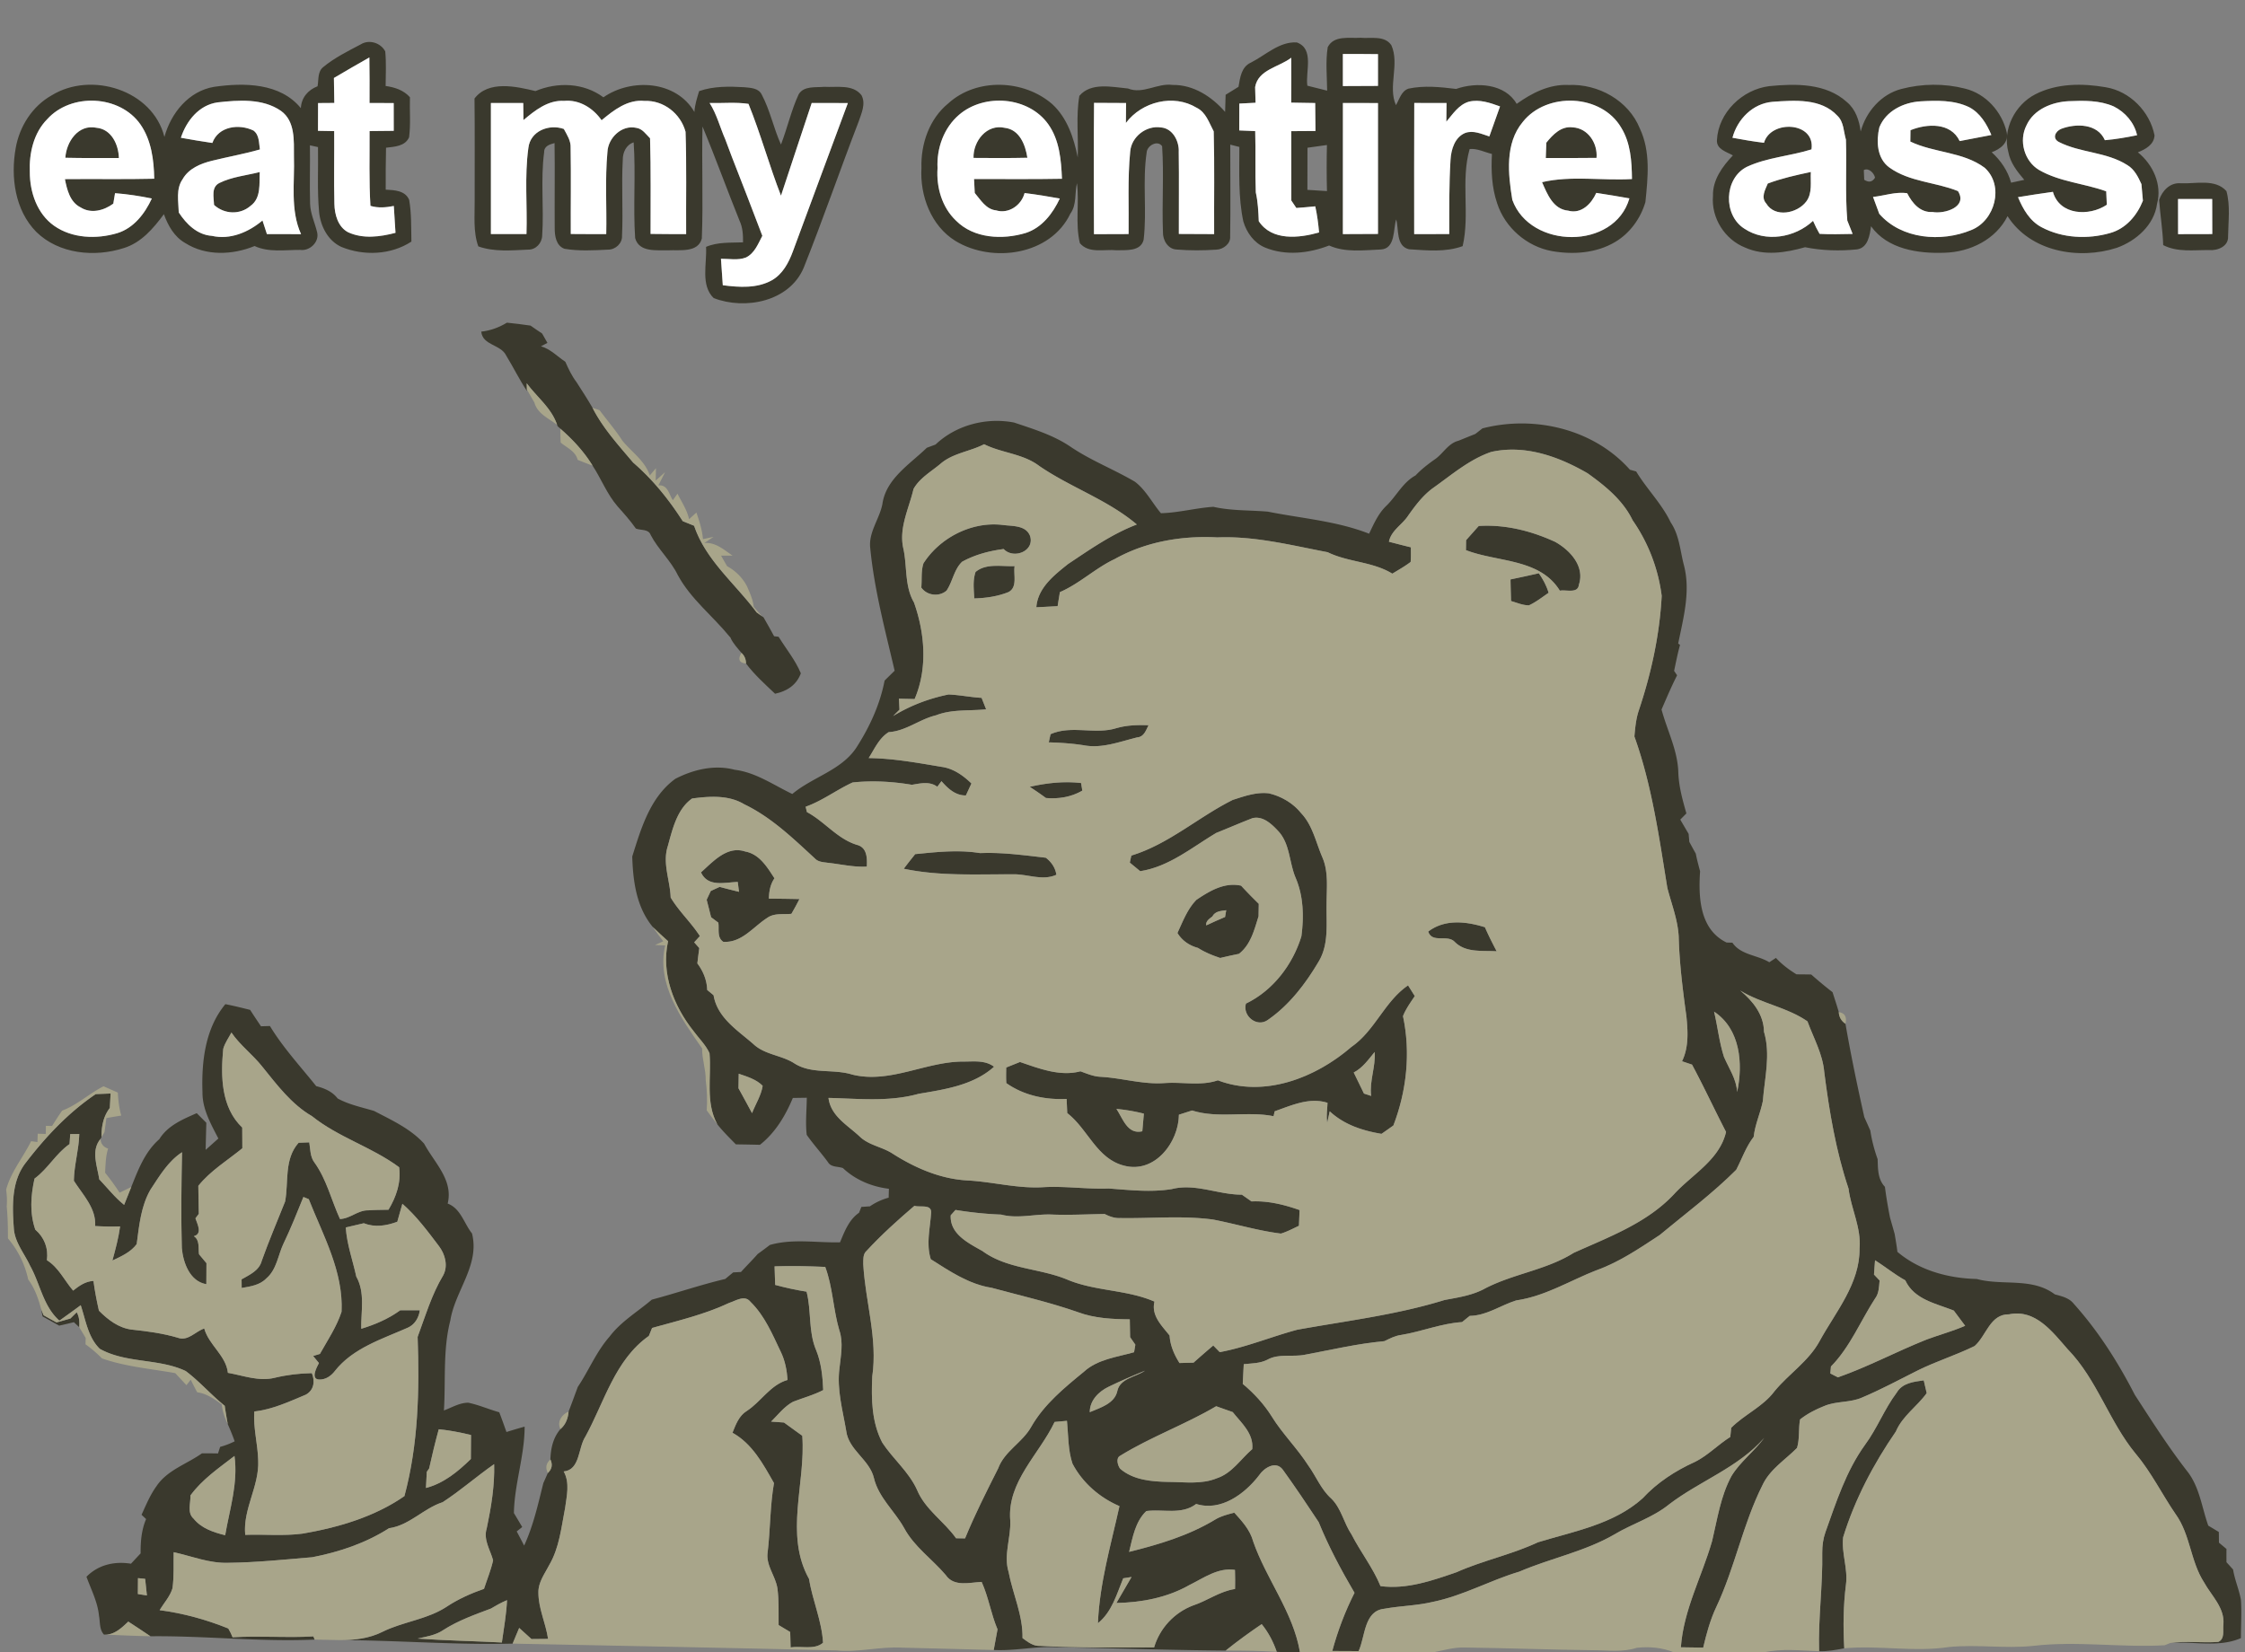 <svg height="413pt" viewBox="0 0 561 413" width="748" xmlns="http://www.w3.org/2000/svg"><rect x="0" y="0" width="561" height="413" fill="#808080" stroke="none"/><g fill="#3a392d"><path d="m331.78 11.8c1.55-3.05 5.39-2.18 8.19-2.36 2.56.23 6.04-.65 7.72 1.87 2.11 4.76-.93 10.33 1.14 14.97.87-1.45 1.33-3.53 3.15-4.13 3.91-.83 7.96-.4 11.89.08 5.04-1.78 12.22-1.36 15.13 3.73 3.79-2.71 8.16-4.96 12.96-4.72 7.4-.32 15 3.86 17.82 10.88 2.72 5.76 2.01 12.25 1.39 18.38-1.19 4.09-3.89 7.82-7.59 10-4.7 2.79-10.48 3.19-15.77 2.26-6.27-1.13-11.74-5.88-13.69-11.95-1.35-3.95-1.53-8.18-1.3-12.33-1.84-.43-3.64-1.42-5.57-1.23-2.27 7.86.1 16.32-1.75 24.27-4.28 1.57-8.96 1.06-13.41.78-3.32-.79-2.5-5.08-3.2-7.46-.77 2.31-.11 7.35-3.86 7.52-4.29.17-8.86.81-12.9-1-5.09 1.98-10.9 2.62-16.04.5-2.72-1.14-4.6-3.76-5.4-6.53-1.3-6.11-.97-12.39-.99-18.6-.57-.15-1.7-.44-2.27-.58-.02 7.65.1 15.3-.03 22.95.16 1.83-1.77 3.26-3.45 3.3-3.29.22-6.6.24-9.88-.03-2.21-.07-3.53-2.34-3.46-4.35-.28-7.16.27-14.34-.21-21.48-1.14-1.63-3.75-.14-3.86 1.55-1.09 7.23.1 14.61-.76 21.85-.73 2.97-4.44 2.55-6.79 2.61-3.04-.31-6.89.9-9.14-1.77-1.19-4.91-.11-10.03-.73-15.01-.6 2.55-.02 5.38-1.65 7.63-4.94 10.39-19.48 12.44-28.7 6.83-6.11-3.76-8.92-11.32-8.51-18.26-.19-5.98 1.97-12.28 6.71-16.13 7.07-6.45 18.91-5.99 25.99.2 3.73 3.44 5.39 8.45 6.35 13.3.21-5.12-.47-10.31.41-15.38 2.91-3.46 8.2-2.2 12.14-1.84 3.76 1.52 7.32-1.41 11.15-.89 5.23-.08 9.81 2.93 13.13 6.74.04-1.43.08-2.85.13-4.28 1.07-.67 2.14-1.34 3.22-1.99.39-2.27.7-4.99 3.09-6.05 3.68-1.87 7.15-5.32 11.49-5.04 4.41 1.6 2.12 7.24 2.62 10.81 1.65.4 3.3.82 4.95 1.24-.04-3.61-.42-7.27.14-10.86m3.79 9.71c2.92 0 5.85-.01 8.77-.04-.01-2.65-.01-5.3 0-7.94-2.93-.04-5.85-.04-8.77-.04zm-21.93.26c.04 1.3.08 2.61.11 3.91-1.36.07-2.71.13-4.06.21 0 2.23-.01 4.47-.02 6.71 1.32.06 2.65.11 3.99.17.15 5.1-.05 10.21.15 15.32.53 2.36.64 4.78.74 7.19 3.27 5 10.07 4.24 15.07 2.82-.19-2.2-.48-4.38-.95-6.53-1.58.16-3.16.3-4.73.41-.31-.47-.94-1.4-1.25-1.86-.02-5.78-.01-11.56-.01-17.34 2.01-.02 4.03-.03 6.04-.04-.02-2.33-.03-4.66-.07-6.99-2-.02-4-.05-5.99-.1.03-3.74.03-7.48.01-11.22-3.06 2.35-8.29 2.96-9.03 7.34m-73.97 6.91c-3.82 3.26-5.65 8.4-5.39 13.35-.33 4.75 1.09 9.77 4.61 13.11 4.46 4.5 11.62 4.83 17.39 3.1 4.08-1.3 6.81-4.89 8.55-8.62-2.92-.52-5.85-1.02-8.8-1.37-.79 3.05-3.98 5.28-7.12 4.33-2.5-.25-3.86-2.62-5.33-4.35-.05-.87-.14-2.61-.18-3.49 7.32-.01 14.65.08 21.97-.06-.19-4.69-.62-9.7-3.43-13.64-4.91-6.91-15.95-7.79-22.27-2.36m41.68 2.05c.02-1.66.03-3.32.04-4.98-2.67 0-5.33-.01-8-.04-.11 10.94-.06 21.88-.02 32.82 2.88-.03 5.77-.03 8.65-.03.1-6.86-.27-13.75.4-20.59.29-3.72 4-6.61 7.66-6.06 2.97.2 4.62 3.46 4.47 6.14.11 6.83 0 13.65.03 20.48 2.94.03 5.88.04 8.82.04-.05-8.56.12-17.12-.11-25.68-1.15-2.12-1.92-4.76-4.26-5.9-5.79-3.52-13.7-1.52-17.68 3.8m80.07-.31c.02-1.56.03-3.12.05-4.67-2.69-.01-5.38-.01-8.06-.01-.05 10.92-.02 21.84-.02 32.77 2.91-.01 5.83 0 8.76-.01.01-6.19-.06-12.39.32-18.57.15-2.57 1.06-5.64 3.67-6.7 2.03-.74 4.1.26 6.03.87.91-2.5 1.8-4.99 2.67-7.5-2.47-.89-5.11-1.83-7.76-1.19-2.55.73-4.04 3.1-5.66 5.01m19.1.06c-4.5 5.39-3.66 13.04-2.61 19.47 4.46 12.37 25.54 12.56 29.26-.37-2.75-.49-5.51-.95-8.28-1.37-1.21 2.72-3.74 5.35-7.02 4.44-3.77-.35-5.22-4.14-6.53-7.12 7.31-1.7 15-.34 22.47-.78-.05-4.4-.32-9.01-2.7-12.86-4.95-8.45-18.6-8.97-24.59-1.41m-44.95 28.03c2.92 0 5.85-.01 8.77-.04-.01-10.9 0-21.81 0-32.71-2.93-.02-5.85-.02-8.76-.02-.02 10.92-.01 21.85-.01 32.77m-8.84-21.59c-.01 3.51-.01 7.02-.02 10.53 1.63.09 3.25.2 4.89.31-.1-3.84-.1-7.68-.01-11.52-1.63.24-3.24.47-4.86.68zm-245.96-20.15c2.82-2.34 6.16-3.98 9.38-5.68 2.09-1.31 5-.39 6.12 1.75.28 2.88.12 5.77.1 8.65 2.28.32 4.5 1.04 6.07 2.81-.1 3.34.22 6.7-.21 10.02-1.01 2.26-3.65 2.34-5.76 2.6-.09 3.49-.09 6.99-.08 10.48 2.19.12 4.86.2 5.86 2.55.6 3.44.48 6.95.56 10.43-5.14 3.36-11.93 3.62-17.53 1.32-3.35-1.55-5.19-5.19-5.54-8.74-.49-5.38-.18-10.8-.27-16.2-.51-.11-1.52-.33-2.02-.44.07 4.86-.09 9.73.04 14.59.07 2.49 1.2 4.76 1.76 7.14.6 2.44-1.85 4.75-4.25 4.41-3.79-.02-7.82.68-11.38-.97-5.51 2.26-12.19 2.54-17.35-.76-2.71-1.53-4.29-4.36-5.31-7.2-2.62 3.54-5.66 7.13-10.02 8.47-7.29 2.35-16.22 1.51-21.88-4.05-5.34-5.43-6.43-13.73-5.13-20.96.95-5.4 4.14-10.43 8.97-13.15 9.86-6.09 25.24-1.37 28.19 10.38 1.63-5.96 6.07-11.47 12.43-12.52 7.41-1.06 16.49-1.02 21.66 5.33.14-2.64 1.79-4.55 4.18-5.47.3-1.63-.04-3.63 1.41-4.79m2.67 2.72c.05 2.08.07 4.16.1 6.24l-4.06.03c0 2.32-.01 4.63-.02 6.94 1.35.02 2.7.05 4.05.07.05 6.06-.1 12.13.05 18.19.06 2.66.89 5.75 3.43 7.09 3.75 1.72 7.98 1.15 11.84.14-.14-2.24-.29-4.47-.42-6.71-1.94.38-3.92.56-5.84-.03-.38-6.22-.18-12.46-.22-18.69 2.01-.01 4.03-.03 6.04-.06-.01-2.31-.01-4.63-.01-6.94-2.02-.01-4.03-.02-6.04-.02.01-3.79.03-7.59-.04-11.38-2.97 1.69-5.93 3.38-8.86 5.13m-71.64 10.3c-3.4 3.44-4.54 8.49-4.35 13.19-.01 5.03 1.81 10.44 6.06 13.44 4.52 3.19 10.59 3.39 15.75 1.87 4.15-1.25 6.94-4.89 8.68-8.68-3.04-.62-6.1-1.09-9.19-1.33l-.44 2.62c-2.34 1.72-5.54 2.59-8.16.94-2.66-1.31-3.4-4.41-3.93-7.07 7.44-.08 14.88.08 22.32-.1-.08-4.67-.71-9.62-3.43-13.55-5.15-7.41-17.32-7.98-23.31-1.33m42.57-4.2c-4.66.66-7.78 4.61-9.17 8.84 2.61.47 5.23.92 7.86 1.3 1.5-4.19 6.69-4.85 10.28-3.1 1.49 1.11 1.34 3.09 1.61 4.72-3.95 1.14-8 1.84-11.98 2.83-2.84.7-5.83 1.93-7.34 4.61-1.71 2.44-1.03 5.54-.96 8.31 1.9 2.91 4.61 5.6 8.28 5.85 4.59 1.05 9.17-.92 12.64-3.84.37 1.13.74 2.26 1.11 3.4 2.84-.01 5.69-.01 8.53.02-2.76-6.12-1.56-12.96-1.78-19.45-.02-3.89.35-8.78-3.23-11.36-4.57-3.18-10.59-2.71-15.85-2.13zm79.44-2.83c5.52-2.32 12.08-2.08 16.98 1.56 6.99-4.86 18.19-4.19 22.74 3.67.1-1.8.66-3.51 1.18-5.22 3.63-1.26 7.51-1.19 11.29-.97 1.55.16 3.55.19 4.34 1.82 2.11 3.95 2.97 8.43 4.82 12.5 1.6-4.13 2.55-8.51 4.42-12.54 1.28-2.18 4.26-1.67 6.4-1.88 3.1.2 7.12-.72 9.3 2.1 1.14 2.16-.02 4.52-.72 6.61-4.67 12.13-8.9 24.43-13.72 36.51-3.56 8.46-14.62 10.62-22.5 7.58-3.32-3.23-1.65-8.63-1.9-12.8 2.93-1.25 6.13-1 9.24-1.13.02-1.84-.07-3.71-.87-5.4-3.16-7.83-6.01-15.77-9.26-23.55-.22 9.33.2 18.68-.17 28.01-.96 3.6-5.51 2.78-8.36 2.93-2.9-.07-7.3.57-8.3-3.05-.53-7.96.18-15.97-.37-23.93-1.87.62-2.73 2.5-2.72 4.35-.36 6.33.11 12.67-.19 18.99.11 1.88-1.62 3.48-3.46 3.47-3.63.18-7.32.4-10.92-.21-2.11-.77-2.45-3.24-2.44-5.18-.06-7.08.07-14.16-.04-21.24-1.21.32-2.63.73-2.6 2.29-.92 6.9-.02 13.89-.49 20.82-.05 1.9-1.59 3.58-3.54 3.52-4.14.18-8.44.61-12.42-.81-1.34-3.74-.86-7.74-.91-11.63-.02-8.44.06-16.89-.04-25.33 3.5-4.59 10.38-3.02 15.23-1.86m-3.01 7.26c-.02-1.43-.04-2.85-.05-4.28h-8.08c-.01 10.92-.01 21.84 0 32.76 2.96.01 5.93 0 8.89-.01.23-7.15-.51-14.38.47-21.48.45-4.26 5.15-6.09 8.86-4.78.8 1.48 1.8 2.97 1.7 4.73.13 7.17 0 14.35.04 21.52 2.95.03 5.91.03 8.86.02.15-6.83-.33-13.7.3-20.51.16-3.54 3.58-6.84 7.19-6.04 1.55.2 2.43 1.6 3.46 2.61.24 7.96.11 15.93.13 23.9 2.96.04 5.92.05 8.89.05-.06-8.52.14-17.05-.15-25.57-1.23-4.56-5.49-7.91-10.26-7.72-4.21-.42-7.68 2.3-10.72 4.83-2.11-3.03-5.55-5.2-9.35-4.84-4.02-.24-7.29 2.37-10.18 4.81m46.52-4.28c1.8 2.81 2.59 6.07 3.92 9.09.53 1.43 1.08 2.86 1.61 4.29 2.59 6.59 5.13 13.2 7.65 19.82-1.06 1.99-1.93 4.39-4.12 5.43-1.98.75-4.16.3-6.22.31.16 2.2.31 4.4.46 6.61 4.1.53 8.56.84 12.3-1.26 2.66-1.53 4.17-4.37 5.2-7.16 4.56-12.38 9.17-24.74 13.75-37.11-3.01-.02-6.02-.02-9.03-.02-2.54 7.73-5.16 15.43-7.68 23.17-2.94-7.56-5.08-15.44-8.12-22.95-3.21-.48-6.48-.12-9.72-.22zm251.73 9.28c.34-6.87 6.35-12.67 13.09-13.49 6.55-.65 14.15-.76 19.36 3.96 2.21 1.83 3.11 4.62 3.47 7.37 1.34-4.94 5.11-9.3 10.15-10.62 5.17-1.36 10.74-1.42 15.92-.09 5.2 1.26 9.24 5.79 10.42 10.93.54 2.6-1.6 4.19-3.75 4.97 2.27 2.06 4.02 4.63 4.85 7.61.82-.18 2.46-.53 3.29-.71-1.75-2.05-3.51-4.27-3.99-7-1.49-5.61 1.66-11.76 6.73-14.37 5.38-2.78 11.79-2.79 17.63-1.77 6.03.99 11.02 6.09 12.18 12.02-.11 2.32-2.26 3.48-4.16 4.24 3.75 3.02 6.1 8.07 4.79 12.87-.71 5.31-5.24 9.28-10.06 11-9.52 3.07-21.6 1-27.3-7.92-2.92 5.85-9.4 8.99-15.75 9.15-6.56.25-14.26-.88-18.36-6.62-.33 2.21-.74 5.35-3.49 5.78-4.33.44-8.73.32-13-.54-4.87 1.38-10.19 2.23-14.99.08-5.08-2.01-8.49-7.42-8.02-12.88-.12-4.02 2.35-7.37 4.98-10.15-1.57-.9-4.14-1.52-3.99-3.82m3.87-.59c2.61.49 5.23.94 7.88 1.26 1.69-5.83 12.89-5.29 11.87 1.65-5.32 1.68-11.06 1.99-16.15 4.36-5.73 2.88-5.98 12.09-.61 15.46 5.27 3.51 12.64 2.27 17.15-1.96.48 1.12 1.02 2.2 1.63 3.25 2.75.17 5.5.05 8.26.02-.33-.84-1-2.51-1.33-3.35-.56-6.72-.13-13.47-.34-20.21-.61-2.02-.5-4.43-2.14-5.98-4.07-4.43-10.77-3.86-16.22-3.48-4.93.41-8.76 4.34-10 8.98m36.71-2.6c-.81 3.44-.62 7.78 2.51 10.04 5.03 3.62 11.54 3.62 17.13 5.89 2.53 3.98-3.37 5.77-6.33 5.23-3.1.19-5.09-2.2-6.35-4.69-2.84-.45-5.72.63-8.54.92.5 1.41 1.04 2.81 1.56 4.22 5.54 6.38 15.51 7.15 22.96 4.07 5.98-2.34 8.33-11.1 3.38-15.58-5.4-4.03-12.63-3.69-18.58-6.55.01-.95.02-1.89.04-2.84 4.13-1.67 10.06-1.99 12.29 2.72 2.64-.5 5.27-1.01 7.92-1.52-1.17-2.77-2.81-5.52-5.55-6.95-3.77-1.82-8.11-1.69-12.18-1.46-4.22.26-8.62 2.39-10.26 6.5m36.77-.51c-1.97 3.83-.58 8.96 3.15 11.17 5.15 2.97 11.26 3.33 16.77 5.33.04.84.11 2.52.15 3.36-4.38 2.95-11.81 2.66-13.47-3.23-2.92.4-5.82.85-8.72 1.33 1.24 2.99 2.95 5.98 5.92 7.53 5.17 2.74 11.51 3.04 17.08 1.44 3.95-1.09 6.74-4.39 8.21-8.08-.13-1.39-.26-2.77-.37-4.15-.82-1.8-1.75-3.7-3.51-4.75-5.18-3.33-11.71-3.03-17.1-5.77-1.78-.92-.89-2.71.57-3.3 3.69-1.39 9.07-1.35 10.91 2.84 2.7-.23 5.38-.7 8.04-1.24-.68-3.14-2.97-5.77-5.81-7.19-3.54-1.57-7.52-1.48-11.3-1.32-4.15.21-8.71 2.03-10.52 6.03m-40.65 11.2c.02.6.08 1.8.1 2.41 1.12.75 2.02.58 2.7-.51-.19-1.13-1.61-2.58-2.8-1.9z"/><path d="m16.33 39.43c.24-4 3.24-8.44 7.76-7.5 3.76.34 5.53 4.2 5.62 7.56-4.46.01-8.92.04-13.38-.06zm226.94.04c-.12-4.18 3.32-8.56 7.81-7.52 3.7.43 5.16 4.27 5.65 7.48-4.48.1-8.97.08-13.46.04zm143.14-3.81c1.63-2.02 3.7-4.2 6.58-3.83 3.84.2 6.29 4.01 5.96 7.63-4.23.06-8.46.03-12.68.04.03-.96.11-2.88.14-3.84zm-331.58 10.07c3.15-1.55 6.72-1.87 10.08-2.73-.15 2.88.39 6.49-2.29 8.44-2.64 2.31-6.58 2.12-9.13-.22-.05-1.88-.78-4.44 1.34-5.49zm386.92.14c3.48-1.31 7.12-2.11 10.76-2.89-.15 2.47.45 5.25-1.14 7.38-2.24 2.99-7.83 4.13-10.01.5-1.39-1.55-.26-3.41.39-4.99zm97.79 4.09c.81-2.35 2.76-4.4 5.45-4.15 3.72.16 8.57-1.19 11.37 1.95 1.01 3.64.46 7.58.41 11.33.13 2.51-2.67 3.61-4.77 3.41-3.83-.03-7.9.59-11.44-1.24-.12-3.79-.75-7.53-1.02-11.3m4.73-.22c-.01 2.93-.01 5.85.01 8.78 2.84-.01 5.69-.02 8.54-.02-.01-2.92-.01-5.84-.02-8.76zm-417.59 30.91c1.97.18 3.93.45 5.9.73.94.68 1.91 1.32 2.88 1.97.33.59 1.01 1.76 1.34 2.35-.4.21-1.21.64-1.62.85 2.38.68 4.08 2.54 6.09 3.87.78 1.77 1.61 3.53 2.78 5.07 1.37 2.12 2.74 4.24 4.01 6.43 2.58 5.09 6.49 9.35 10.15 13.69 4.88 4.2 8.94 9.24 12.4 14.65.94.38 1.89.76 2.84 1.15 2.92 8.66 10.32 14.5 15.61 21.64l1.32.96.41.28c.89 1.57 1.81 3.13 2.65 4.73.28.03.84.1 1.12.13 1.87 3.04 4.18 5.81 5.56 9.14-1.07 2.93-3.49 4.48-6.44 5.1-2.54-2.4-5.17-4.77-7.27-7.56 0-1.06-.37-1.95-1.13-2.66-.96-1.14-1.99-2.25-2.66-3.59l-.13-.26-.19-.22c-4.22-5.18-9.67-9.36-12.9-15.32-1.78-3.69-4.91-6.44-6.8-10.06-.54-1.56-2.47-1.12-3.7-1.61-1.37-1.96-2.96-3.74-4.55-5.52-2.65-3.04-4.08-6.87-6.27-10.21-2.14-3.51-4.96-6.53-8.04-9.22l-.68-.61-.15-.37c-1.38-4.19-5.05-6.94-7.59-10.39l.04 1.56.01.36c-1.89-2.84-3.39-5.92-5.17-8.83-1.33-2.82-5.91-2.52-6.24-5.99 2.29-.25 4.45-1.05 6.42-2.24z"/><path d="m233.79 111.1c5.14-4.88 12.71-6.83 19.62-5.49 4.86 1.64 9.89 3.16 14.17 6.09 5.06 3.42 10.8 5.62 16.04 8.71 2.73 2.09 4.3 5.27 6.48 7.86 4.42-.11 8.72-1.31 13.1-1.6 4.49 1.02 9.08.82 13.63 1.21 8.46 1.7 17.2 2.33 25.29 5.51 1.17-2.42 2.26-4.97 4.22-6.88 2.58-2.45 4.16-5.92 7.39-7.68 1.41-1.5 3.03-2.76 4.71-3.95 2.16-1.41 3.37-4.06 6.02-4.72 1.39-.57 2.8-1.14 4.21-1.7.44-.34 1.33-1.04 1.77-1.39 12.98-3.35 27.82.14 36.86 10.33.39.11 1.17.32 1.56.43 2.65 4.4 6.4 8.05 8.62 12.72 2.17 3.18 2.36 7.1 3.31 10.71 1.71 6.51-.13 13.18-1.43 19.58.12.09.35.27.46.36-.6 2.13-1.02 4.31-1.48 6.48.19.27.56.83.75 1.1-1.43 2.79-2.64 5.68-3.89 8.55 1.4 5.23 4.02 10.17 4.19 15.68.11 3.52 1.06 6.92 2.02 10.29-.38.38-1.14 1.16-1.53 1.55.7 1.19 1.39 2.38 2.09 3.57.04.5.13 1.49.17 1.99.53.98 1.07 1.97 1.62 2.95.28 1.48.68 2.93 1.07 4.4-.44 6.49-.11 14.55 6.62 17.81l1.46.04c2.07 3.09 6.24 3.07 9.22 4.89.54-.36 1.1-.72 1.66-1.08 1.49 1.62 3.25 2.95 5.13 4.1 1.22.01 2.45.02 3.68.04 1.73 1.53 3.51 3.01 5.34 4.43.51 1.65 1.08 3.3 1.55 4.97.07 1.23.62 2.21 1.67 2.92 1.35 7.82 2.98 15.59 4.71 23.33.5 1.11 1 2.22 1.5 3.35.37 2.44 1 4.83 1.83 7.16.08 2.44.02 5.01 1.82 6.91.33 2.59.77 5.16 1.28 7.71.38 1.33.76 2.67 1.14 4.01.26 1.5.52 3.01.7 4.53 5.47 4.65 12.75 6.62 19.82 6.78 6.47 1.76 13.81-.46 19.52 3.85 1.71.46 3.57.87 4.73 2.35 6.12 6.81 11.07 14.61 15.25 22.75 4.17 6.43 8.29 12.9 12.99 18.97 3.18 3.93 3.73 9.1 5.37 13.73.87.52 1.75 1.05 2.64 1.59.01.66.03 2 .03 2.67.47.39 1.41 1.18 1.88 1.57-.01 1.1-.01 2.2 0 3.31.55.6 1.09 1.21 1.65 1.82.41 2.6 1.51 5.04 1.97 7.63.22 3.17-.01 6.34-.01 9.52-5.61 2.45-11.77.74-17.65 1.23 3.97-.58 7.99.03 11.99-.28 1.7-.77 1.11-2.84 1.28-4.32.38-4.19-2.95-7.16-4.81-10.53-3.42-5.25-3.43-11.94-7.11-17.06-3.42-4.99-6.09-10.48-10-15.13-6.65-8.06-9.63-18.54-16.97-26.09-3.79-4.32-8.07-10.12-14.67-8.74-4.76-.08-5.67 5.36-8.61 7.92-4.62 2.27-9.57 3.81-14.19 6.09-4.58 2.3-9.11 4.74-13.83 6.74-3.04 1.39-6.54.87-9.59 2.18-2.13.85-4.2 1.91-6 3.33-.45 2.35-.06 4.82-.77 7.13-2.98 3.02-6.81 5.35-8.65 9.34-4.87 9.71-6.88 20.57-11.51 30.39-1.53 3.24-2.46 6.7-3.28 10.18-1.86-.03-3.72-.06-5.58-.08.66-9.35 5.24-17.66 7.79-26.52 1.32-5.5 2.13-11.26 4.86-16.29 2.2-3.61 5.7-6.15 8.18-9.54-6.47 7.42-16.02 10.72-23.73 16.59-4.08 3.33-9.22 4.86-13.7 7.54-7.43 4.3-15.94 5.95-23.77 9.31-7.32 2.18-14.07 6.02-21.6 7.55-3.97.96-8.09.99-12.1 1.72-5.14.5-4.77 6.94-6.46 10.59l-6.58-.03c1.36-5.02 3.21-9.9 5.56-14.54-3.35-5.71-6.47-11.54-8.96-17.67-2.92-4.41-5.87-8.82-8.96-13.1-1.73-2.34-4.67-.47-5.91 1.37-3.59 4.69-9.58 9.13-15.74 7.19-3.62 2.79-8.3 1.22-12.46 1.78-2.78 2.65-3.41 6.63-4.3 10.2 7.43-1.84 14.92-4.08 21.5-8.07 1.47-.89 3.14-1.3 4.79-1.73 1.91 2.11 3.91 4.29 4.69 7.12 3.29 9.52 10.04 17.73 11.72 27.81h-2.57c-1.09-.04-2.16-.1-3.24-.16-.86-2.51-2.09-4.86-3.76-6.91-3.08 2.09-6.1 4.28-9 6.61-14.44-.13-28.87-.61-43.31-.87-4.9-.1-9.74.98-14.65.72.31-1.73.63-3.44.95-5.16-1.63-3.85-2.24-8.04-3.97-11.85-3 .13-6.89 1.29-8.93-1.67-3.39-4.02-7.9-7.09-10.43-11.79-2.38-4.28-6.38-7.6-7.56-12.52-1.12-4.63-6.31-6.95-6.92-11.77-.87-5.15-2.37-10.34-1.69-15.6.33-3.16 1.02-6.42-.02-9.51-1.55-5.22-1.63-10.75-3.53-15.87-4.22-.19-8.44-.29-12.66-.14.04 1.54.09 3.09.15 4.64 2.58.69 5.19 1.28 7.84 1.68 1.25 4.82.41 9.99 2.4 14.64 1.28 3.17 1.62 6.57 1.76 9.96-2.41 1.26-5.04 1.94-7.55 2.93-2.19 1.18-3.72 3.23-5.47 4.95.8.06 2.42.17 3.22.23 1.52 1.11 3.04 2.22 4.57 3.31.89 11.86-4.5 24.67 1.68 35.76.88 5.39 3.2 10.51 3.51 15.97-2.11 1.85-5.48.75-8.1 1.17-.04-1.29-.07-2.58-.11-3.85-.96-.59-1.93-1.16-2.89-1.74-.04-3.05.1-6.12-.3-9.15-.45-3.08-2.88-5.7-2.46-8.91.7-5.79.6-11.66 1.6-17.42-2.71-4.75-5.4-9.82-10.37-12.58.82-2.04 1.61-4.24 3.58-5.45 3.6-2.36 5.87-6.51 10.18-7.75-.17-2.42-.62-4.83-1.69-7.02-2.09-4.38-4.03-9.05-7.57-12.5-1.44-1.83-3.65-.27-5.34.27-6.13 2.88-12.75 4.44-19.25 6.25-.2.5-.61 1.5-.81 2-8.48 5.98-11.12 16.53-15.88 25.2-1.83 2.82-1.28 8.27-5.4 8.67 1.58 2.82.75 6.14.35 9.17-.95 4.83-1.44 9.92-3.98 14.24-1.12 2.18-2.74 4.29-2.69 6.86 0 3.99 1.85 7.67 2.41 11.58l-4.14.04c-1.03-.93-2.05-1.86-3.07-2.78-.56 1.29-1.1 2.6-1.64 3.92-14.45.36-28.87-.84-43.33-.88 3.71.03 7.49-.39 10.85-2.09 5.17-2.54 11.14-3.06 16.01-6.26 2.89-1.91 6.05-3.32 9.32-4.46.77-2.37 1.73-4.69 2.27-7.12-.7-2.62-2.48-5.15-1.6-7.97 1.11-5.29 2.01-10.65 1.86-16.08-4.38 3.06-8.42 6.62-12.88 9.52-4.8 1.56-8.3 5.79-13.39 6.5-5.81 3.72-12.45 5.95-19.19 7.25-6.99.58-13.98 1.32-21.01 1.39-4.68.16-9.1-1.66-13.61-2.65-.07 3 .12 6.03-.3 9.02-.61 2.05-2.13 3.66-3.21 5.47 5.9.77 11.65 2.36 17.16 4.58.41.7.77 1.43 1.07 2.2 6.73-.42 13.46.17 20.19-.23l.32.8c-13.7.61-27.34-.98-41.04-.83a352.6 352.6 0 0 0 -5.53-3.66c-1.72 1.6-3.51 3.41-6.08 3.24-1.19-1.26-.93-3.11-1.24-4.67-.32-3.45-1.97-6.57-3.13-9.78 2.97-3.02 7.02-3.92 11.12-3.26.81-.87 1.61-1.73 2.41-2.58-.03-2.93.21-5.86 1.37-8.58-.29-.27-.86-.81-1.14-1.07 1.12-2.43 2.13-4.93 3.71-7.11 2.68-4.06 7.58-5.54 11.39-8.25 1.34 0 2.68.01 4.01.03.13-.41.4-1.23.53-1.64 1.26-.34 2.47-.8 3.63-1.39-.51-1.47-1.11-2.89-1.72-4.3-.3-1.52-.54-3.05-.77-4.58-3.4-2.73-6.26-6.08-9.75-8.69-6.74-3.19-14.88-1.87-21.45-5.54-2.95-2.85-3.53-7.18-4.78-10.91-1.76 1.31-3.54 2.58-5.33 3.86-4.06-3.6-4.78-9.19-7.32-13.72-1.42-3.06-3.81-5.82-4.06-9.29-.4-5.6-.66-11.83 3.01-16.5 4.97-6.48 10.66-12.52 17.45-17.11.93-.04 2.79-.11 3.72-.15l-.2 3.62c-1.63 2.1-2.1 4.68-2.08 7.3l-.26.45c-2.44 2.94-.78 6.77-.29 10.09 2.05 2.13 3.87 4.51 6.21 6.37.59-1.5 1.19-2.99 1.79-4.48 1.73-4.32 3.4-8.78 7-11.93 2.11-3.42 5.84-4.96 9.35-6.51.8.8 1.6 1.6 2.4 2.41-.06 2.25-.12 4.51-.17 6.76 1.07-.94 2.12-1.89 3.18-2.83-1.86-3.61-4.01-7.35-3.97-11.53-.27-7.63.66-15.97 5.72-22.05 2.08.4 4.13.92 6.19 1.43.88 1.38 1.79 2.74 2.71 4.1.55-.02 1.67-.05 2.23-.07 3.28 5.42 7.63 10.1 11.57 15.03 2.03.51 4.04 1.35 5.34 3.07 2.85 1.57 6.04 2.2 9.12 3.13 4.42 2.31 9.08 4.42 12.51 8.18 2.53 4.74 7.33 9.05 5.88 14.97 3.27 1.23 4.07 4.95 6.08 7.46 2 7.93-4.24 14.31-5.42 21.77-1.89 7.35-1.13 14.98-1.6 22.48 1.98-.74 3.93-1.94 6.09-1.94 2.65.55 5.14 1.66 7.74 2.39.63 1.63 1.21 3.28 1.8 4.93 1.51-.47 3.02-.92 4.54-1.34 0 7.31-2.55 14.31-2.68 21.6.7 1.16 1.38 2.32 2.08 3.49l-1.38 1.1c.63 1.17 1.24 2.35 1.86 3.54 2.29-4.97 3.48-10.33 4.79-15.6.38-.85.75-1.69 1.12-2.53 1.04-.98 1.25-2.11.65-3.39.07-2.75.68-5.47 2.51-7.6 1.3-1.1 1.91-2.71 2.03-4.37.8-2.05 1.54-4.11 2.3-6.16 2.76-4.12 4.62-8.8 7.92-12.55 2.86-3.8 7.02-6.23 10.58-9.27 6.14-1.63 12.16-3.71 18.35-5.17.66-.55 1.32-1.09 1.98-1.64.49-.02 1.47-.08 1.95-.1 1.37-1.53 2.83-2.96 4.18-4.5 1.03-.74 2.04-1.49 3.04-2.26 5.72-1.64 11.69-.51 17.53-.66 1.14-2.71 2.22-5.65 4.76-7.39.14-.37.43-1.09.58-1.46.53-.03 1.6-.11 2.13-.14a15.3 15.3 0 0 1 4.69-2.17c.01-.55.04-1.66.06-2.22-4.26-.51-8.36-2.21-11.49-5.17-1.24-.46-2.97-.17-3.73-1.47-1.7-2.34-3.67-4.47-5.32-6.84-.35-3.08-.01-6.19.02-9.27-.87.01-2.62.04-3.49.05-1.86 4.46-4.38 8.68-8.22 11.71-2-.05-4.01-.09-6.01-.11-1.59-1.62-3.21-3.21-4.62-4.99-3.05-5.5-1.46-11.86-1.97-17.79-.94-2.09-2.66-3.71-3.99-5.54-4.97-6.23-8.15-14.46-6.36-22.46-1.3-1.17-2.6-2.34-3.84-3.57-4.09-4.97-4.92-11.39-5.12-17.59 2.22-7.07 4.48-14.84 10.76-19.42 4.5-2.33 9.81-3.6 14.82-2.27 5.3.65 9.71 3.81 14.42 6.06 5.21-4.39 12.68-5.99 16.34-12.12 3.13-4.96 5.61-10.44 6.72-16.22.83-.83 1.67-1.65 2.51-2.47-2.36-10.13-5.08-20.22-6.09-30.6-.49-3.98 2.29-7.28 3.03-11.04.88-6.34 6.86-9.96 11.1-14.08.55-.21 1.65-.61 2.19-.82m1.19 4.85c-2.33 1.95-5.18 3.54-6.7 6.26-1.14 4.89-3.72 9.75-2.54 14.9.99 4.48.26 9.34 2.65 13.46 2.73 7.67 3.45 16.51.16 24.15l-3.92-.09c.04.69.11 2.07.14 2.75-.4.4-1.2 1.19-1.59 1.59 4.24-2.61 8.96-4.4 13.84-5.39 2.77.1 5.5.69 8.27.84.37.95.75 1.91 1.13 2.86-4.17.45-8.53-.07-12.52 1.5-4.13.98-7.5 3.94-11.83 4.21-2.39 1.48-3.54 4.19-5 6.48 6.14.07 12.21 1.19 18.25 2.2 2.93.41 5.35 2.14 7.43 4.15-.35.75-1.04 2.25-1.39 2.99-2.62.03-4.49-1.73-6.1-3.57l-1.04 1.4c-1.91-1.42-4.21-.84-6.35-.49-4.88-.82-9.89-1.1-14.82-.58-3.99 1.83-7.54 4.58-11.73 6.06.08.34.24 1 .32 1.34 4.43 2.36 7.56 6.67 12.48 8.19 2.56.64 2.59 3.28 2.49 5.43-3.3.19-6.52-.6-9.78-.95-1.1-.16-2.34-.18-3.17-1.05-5.46-5.03-10.91-10.32-17.67-13.56-3.89-2.37-8.71-2.03-13.04-1.45-3.76 2.62-4.91 7.69-6.07 11.89-1.4 4.28.57 8.55.71 12.85 2.08 3.48 5.11 6.24 7.3 9.64-.35.39-1.06 1.17-1.42 1.56.32.36.95 1.08 1.27 1.44-.17 1.27-.33 2.55-.48 3.83 1.46 1.95 2.38 4.18 2.46 6.64l1.59 1.31c.94 5.65 5.99 8.75 9.97 12.23 2.78 2.62 6.86 2.74 10.04 4.69 4.37 2.93 9.81 1.42 14.62 2.91 9.49 2.37 18.53-3.34 27.96-3.24 2.54-.01 5.32-.37 7.5 1.29-5.16 4.63-12.29 5.66-18.86 6.77-7.33 2.05-15.01 1.2-22.51 1.02.57 4.59 4.82 6.83 7.86 9.71 2.2 2.08 5.36 2.5 7.9 4.05 5.75 3.71 12.27 6.56 19.19 6.88 6.34.37 12.56 2.1 18.94 1.66 5.38-.28 10.73.54 16.11.34 5.26.38 10.57 1 15.82.14 5.87-1.49 11.59 1.43 17.48 1.4.79.56 1.6 1.12 2.4 1.69 4.13-.19 8.16.8 12.02 2.16l-.16 3.93c-1.48.69-2.93 1.48-4.5 1.95-5.74-.71-11.31-2.42-16.98-3.51-7.69-1.03-15.46-.24-23.18-.37-1.39.07-2.68-.39-3.89-1.02-4.33.07-8.67.31-13.01.15-4.3-.23-8.6 1.13-12.86 0-3.83-.14-7.62-.55-11.4-1.16-.3.34-.9 1-1.2 1.34-.24 4.73 4.49 6.97 7.96 8.95 6.24 4.57 14.41 4.24 21.36 7.2 6.94 2.85 14.73 2.42 21.6 5.42-.86 3.52 1.83 5.99 3.78 8.49.15 2.49 1.15 4.77 2.47 6.86.88-.02 2.63-.07 3.51-.09 1.62-1.45 3.27-2.88 4.93-4.29l1.62 1.66c6.61-1.23 12.88-3.86 19.37-5.6 12.3-2.23 24.81-3.71 36.8-7.43 3.48-.65 7.05-1.17 10.19-2.92 7.08-3.66 15.28-4.59 22.08-8.86 8.83-3.99 18.33-7.44 25.11-14.7 4.53-4.93 11.36-8.55 12.97-15.53-2.89-5.58-5.53-11.28-8.5-16.82-.62-.21-1.88-.63-2.5-.84 1.71-3.51 1.47-7.48 1.09-11.25-.91-6.61-1.75-13.25-1.92-19.92-.23-4.21-1.8-8.14-2.84-12.16-2.07-12.73-3.86-25.66-8.23-37.84.18-2.11.38-4.23 1.01-6.25 3.15-9.34 5.29-19.05 5.81-28.9-.87-6.8-3.35-13.27-7.26-18.89-2.43-5.03-6.81-8.56-11.24-11.74-7.23-4.2-15.69-7.24-24.12-5.34-5.5 1.89-9.93 5.78-14.61 9.08-2.48 1.83-4.34 4.32-6.1 6.8-1.49 2.31-4.26 3.71-4.83 6.56 1.82.47 3.64.95 5.48 1.39 0 1.22.05 2.44-.06 3.66-1.44 1.1-3.03 1.98-4.57 2.93-4.95-3.04-10.99-2.83-16.16-5.36-9.1-1.73-18.23-4.09-27.57-3.7-8.81-.48-17.86 1.05-25.61 5.39-4.87 2.28-8.78 6.14-13.73 8.28-.2 1.17-.39 2.34-.57 3.51-1.78.1-3.55.2-5.32.28.36-4.85 4.43-8.02 7.94-10.82 5.5-3.66 10.95-7.5 17.17-9.87-7.31-6.2-16.56-9.25-24.4-14.64-4.04-3.07-9.33-3.2-13.76-5.42-3.57 1.85-7.84 2.21-10.94 4.92m199.87 131.62c3.16 2.61 5.9 6 5.95 10.3 1.7 5.71.16 11.55-.28 17.31-.61 3.02-1.96 5.86-2.29 8.95-1.93 2.49-2.93 5.49-4.37 8.24-5.92 5.93-12.68 10.96-19.12 16.31-5.07 3.33-10.16 6.81-15.93 8.85-6.59 2.6-12.81 6.47-19.92 7.49-3.91 1.22-7.38 3.8-11.63 3.87-.64.51-1.28 1.03-1.91 1.55-5.24.34-10.12 2.38-15.26 3.22-1.49.2-2.83.91-4.16 1.55-6.7.6-13.25 2.17-19.85 3.39-3.13.63-6.52-.37-9.41 1.26-1.82.92-3.89.89-5.87 1.1-.09 1.64-.17 3.28-.25 4.93 2.81 2.35 5.31 5.05 7.26 8.17 2.68 4.32 6.34 7.91 9.09 12.19 1.96 2.7 3.18 5.94 5.7 8.23 2.57 2.45 3.18 6.15 5.13 9.03 2.25 4.4 5.36 8.33 7.24 12.92 6.57.86 12.88-1.36 18.99-3.47 6.61-2.94 13.76-4.4 20.32-7.47 9.04-2.78 18.97-4.49 26.23-11.04 3.63-3.92 8.2-6.88 13.05-9.07 3.24-1.62 5.76-4.31 8.82-6.23.06-.57.17-1.72.23-2.29 3.36-3.37 7.95-5.28 10.82-9.14 3.59-4.37 8.58-7.52 11.31-12.6 4.01-7.3 10.02-14.28 9.94-23.06.46-5.19-2.12-9.92-2.75-14.98-3.16-9.43-4.81-19.28-6.07-29.12-.38-4.51-2.67-8.5-4.19-12.68-5.11-3.55-11.56-4.47-16.82-7.71m-6.52 5.28c.89 3.75 1.29 7.63 2.47 11.31 1.24 2.88 3.11 5.53 3.29 8.77 1.51-7.05.81-15.74-5.76-20.08m-372.54 9.28c-.66 6.77-.56 14.64 4.74 19.68.02 1.72.02 3.45.03 5.18-3.73 3.06-7.93 5.58-11 9.39.03 2.33.06 4.66.12 7l-.84 1.12c.47 1.45 1.82 3.86-.4 4.47 1.54.98 1.06 2.96 1.3 4.52.61.74 1.23 1.48 1.85 2.22 0 1.75-.01 3.5-.03 5.25-4.14-.69-5.81-5.4-6.12-9.05-.22-7.98-.11-15.96.05-23.93-3.51 2.29-5.65 5.97-7.91 9.39-2.36 4.12-2.81 8.96-3.42 13.57-1.49 2.03-3.86 3.06-6.07 4.11.77-2.82 1.53-5.64 1.92-8.53a64.7 64.7 0 0 1 -6.23-.09c.28-4.47-3.09-7.8-5.32-11.32.06-3.94 1.25-7.74 1.35-11.68-.56.01-1.69.02-2.26.02-.04.62-.12 1.87-.17 2.49-3.41 2.37-5.41 6.18-8.75 8.63-.94 4.24-1.25 8.58.19 12.76 2.28 1.97 3.29 4.65 2.9 7.64 2.93 1.82 4.37 5.06 6.56 7.6 1.49-1.2 3.09-2.33 5.08-2.42.32 2.49.81 4.97 1.36 7.43 2.26 2.28 4.96 4.35 8.24 4.74 3.86.41 7.71.92 11.45 2.02 2.55.96 4.4-1.56 6.63-2.3 1.18 4.18 5.42 6.71 5.91 11.08 3.84.68 7.73 2.2 11.65 1.25 3.06-.74 6.19-1.11 9.33-1.17.82 2 .55 4.21-1.47 5.36-4.17 1.74-8.36 3.72-12.91 4.22-.29 4.13.87 8.15.97 12.25.29 6.46-3.85 12.09-3.24 18.59 4.76-.18 9.56.32 14.3-.31 8.92-1.52 18.01-4.19 25.48-9.38 3.49-12.95 3.77-26.47 3.3-39.79 1.91-5.16 3.51-10.57 6.37-15.35 1.31-2.4.5-5.33-1.08-7.39-2.8-3.7-5.59-7.47-9.1-10.53-.43 1.49-.86 2.99-1.27 4.49-2.7 1-5.6 1.48-8.35.37-1.51.34-3.01.7-4.52 1.06.26 4.2 1.74 8.2 2.62 12.28 2.26 4.01 1.16 8.68 1.24 13.04 3.45-1.05 6.8-2.48 9.74-4.62 1.63-.02 3.27-.02 4.9 0-.25 1.83-1.22 3.52-2.94 4.32-6.46 2.87-13.77 5.09-18.31 10.88-.93 1.2-2.24 2.12-3.81 2.11-2.37 0-.7-3.09-.15-4.12-.36-.44-1.09-1.32-1.45-1.77.42-.13 1.27-.39 1.7-.52 1.92-3.44 4.17-6.77 5.4-10.53.48-10.07-4.61-19.06-8.19-28.14-.34-.14-1.01-.41-1.34-.55-1.59 3.91-3.14 7.83-4.97 11.64-1.39 2.92-1.7 6.53-4.32 8.73-1.61 1.67-3.97 2-6.14 2.37 0-.53-.01-1.61-.02-2.15 1.98-1.14 4.38-2.17 5.03-4.6 1.79-5.02 3.88-9.92 5.85-14.87.91-4.95-.29-10.55 3.37-14.67.89-.04 1.78-.07 2.66-.1.29 1.71.2 3.59 1.3 5.04 3.05 4.24 4.22 9.42 6.38 14.12 2.56-.09 4.48-2.23 7.05-2.17 1.69-.12 3.38-.12 5.07-.15 1.93-3.23 3.18-6.81 2.66-10.62-6.81-5.06-15.15-7.45-21.77-12.76-5.16-2.99-8.77-7.87-12.46-12.42-2.38-3-5.52-5.31-7.68-8.49-.7 1.33-1.62 2.6-2.04 4.06m128.81 6.24c-.02.91-.05 2.72-.06 3.63 1.15 2.06 2.26 4.15 3.39 6.22.86-2.27 2.28-4.4 2.65-6.83-1.61-1.64-3.88-2.29-5.98-3.02m43.91 33.01c-4.16 3.56-8.25 7.23-11.97 11.27-.94.82-.79 2.19-.82 3.32.52 9.36 3.63 18.63 2.25 28.02-.26 5.61-.16 11.46 2.49 16.56 2.69 4.1 6.64 7.3 8.7 11.83 2.04 4.92 6.74 7.85 9.75 12.09l2.25.03c2.46-5.98 5.37-11.74 8.28-17.51 1.58-4.3 6.06-6.45 8.25-10.37 3.2-5.61 8.26-9.75 13.18-13.78 3.42-3.13 8.24-3.64 12.52-4.87l.32-1.88c-.32-.47-.98-1.42-1.31-1.89-.03-1.49-.05-2.97-.08-4.45-4.35-.04-8.77-.24-12.9-1.77-7.09-2.48-14.42-4.16-21.66-6.12-5.62-.87-10.47-4.15-15.17-7.14-1.21-3.88-.15-7.77.09-11.68.07-2.16-2.84-1.21-4.17-1.66m240.04 13.61c-.1 1.19-.18 2.38-.26 3.57l1.4 1.48c-.15 1.55-.14 3.22-1.14 4.52-3.66 5.66-6.25 12.13-11.02 16.98-.04.44-.11 1.3-.15 1.74.47.24 1.41.72 1.88.97 7.62-2.66 14.73-6.5 22.23-9.47 3.18-1.18 6.46-2.06 9.58-3.42-.96-1.27-1.9-2.53-2.84-3.8-4.45-1.78-9.9-2.74-12.12-7.56-2.66-1.46-5.01-3.4-7.56-5.01m-182.43 27.6c-3.06 1.25-6.09 2.56-9.06 4-2.49 1.19-4.75 3.42-4.74 6.37 2.64-1.14 6.24-2.14 6.9-5.35.72-3.12 4.57-3.42 6.9-5.02m-6.24 21.28c-1.09.59-.57 2.42.03 3.22 3.3 2.86 7.93 3.22 12.1 3.3 4.04.02 8.26.66 12.1-.93 3.75-1.24 5.93-4.79 8.81-7.26.4-3.9-2.69-6.51-4.88-9.27-1.39-.47-2.76-.96-4.13-1.46-7.77 4.58-16.35 7.66-24.03 12.4m-16.35-8.47c-3.84 8.12-11.89 14.92-11.08 24.62.21 4.32-1.72 8.61-.41 12.88 1.05 5.53 3.6 10.81 3.47 16.52 1.3.94 2.67 2.06 4.4 1.95 9.48.51 18.99.41 28.49.37 1.42-4.79 5.03-8.67 9.69-10.46 3.6-1.18 6.73-3.57 10.53-4.13.05-1.59.02-3.18-.02-4.77-4.2-.65-7.78 2.01-11.35 3.76-5.52 3.16-11.97 4.39-18.27 4.5 1.25-2.17 2.52-4.33 3.78-6.49-.52.08-1.56.25-2.08.33-1.63 3.97-2.83 8.41-6.32 11.22.4-9.95 3.25-19.59 5.38-29.26-4.94-2.12-9.22-5.82-11.73-10.6-1.16-3.43-1.03-7.15-1.39-10.72-1.03.09-2.07.19-3.09.28m-153.89 1.83c-.89 3.24-1.67 6.51-2.4 9.79l-.59.85-.21 4.03c4.43-1.15 8.02-4.11 11.22-7.24.01-2 .02-4 .04-6-2.66-.64-5.34-1.16-8.06-1.43m-62.06 16.55c.1 1.9-.87 4.31.79 5.78 1.96 2.44 4.98 3.43 7.9 4.15 1.13-6.58 3.26-13.04 2.32-19.81-3.91 3.02-8.05 5.84-11.01 9.88m-13.1 20.66-.03 3.97c.57.09 1.69.27 2.26.35-.15-1.38-.3-2.77-.44-4.14-.45-.05-1.34-.14-1.79-.18m88.18 7.61c-4.07 1.53-8.22 3-11.9 5.37-1.91 1.29-4.22 1.64-6.42 2.12 7.02.49 14.04.63 21.07.98.49-3.52 1.12-7.03 1.29-10.58-1.4.59-2.74 1.33-4.04 2.11z"/><path d="m230.77 140.78c4.22-6.58 12.44-10.66 20.23-9.52 2.25.24 5.36.1 6.38 2.64 1.29 3.83-4.09 5.96-6.58 3.32-3.6.47-7.18 1.41-10.37 3.17-2.04 1.93-2.36 4.95-3.89 7.22-1.82 1.61-4.89 1.28-6.31-.75.18-2.02-.11-4.14.54-6.08zm135.59-5.77c1.05-1.18 2.1-2.37 3.16-3.55 6.61-.42 13.12 1.22 19.1 3.97 3.73 2.09 7.47 6.12 5.92 10.74-.23 2.27-3.28 1.14-4.75 1.46-5.01-8.12-15.6-7.07-23.47-10.13z"/><path d="m243.78 142.95c2.66-2.24 6.55-1.32 9.76-1.46-.34 2.12.81 5.25-1.52 6.49-2.72 1.09-5.65 1.51-8.56 1.59-.12-2.21-.41-4.49.32-6.62zm133.68 1.87c2.36-.49 4.72-1.01 7.08-1.54 1.04 1.5 1.92 3.11 2.44 4.88-1.6 1.09-3.13 2.32-4.9 3.13-1.57.02-3.02-.66-4.49-1.07-.04-1.8-.11-3.6-.13-5.4zm-98.48 37.17c2.61-.76 5.33-.82 8.03-.73-.66 1.28-1.14 2.91-2.84 3.04-4.38 1.07-8.84 2.86-13.42 1.96-2.87-.45-5.77-.64-8.67-.72l.44-2.04c5.23-2.33 11.09.17 16.46-1.51zm-21.66 14.66c4.21-.95 8.52-1.44 12.83-.94.08.47.23 1.42.31 1.89-2.76 1.62-5.92 2.12-9.09 1.85-1.32-.98-2.68-1.9-4.05-2.8zm50.72 3.28c2.9-.93 5.93-2.02 9.02-1.65 3.11.73 6.04 2.43 8.06 4.94 2.92 3.07 3.71 7.35 5.35 11.12 1.58 3.68 1.02 7.76 1.03 11.64-.1 4.81.63 9.99-1.97 14.33-3.28 5.55-7.34 10.89-12.69 14.59-2.74 2-6.41-.99-5.49-4.07 6.74-3.24 11.69-9.73 13.85-16.8.66-4.9.54-10.09-1.46-14.69-1.62-3.85-1.36-8.57-4.42-11.73-1.61-1.72-3.74-3.72-6.31-3.13-3.05 1.17-6.06 2.49-9.09 3.7-6.08 3.62-11.79 8.45-19 9.56-.86-.72-1.73-1.43-2.59-2.14.09-.44.28-1.32.38-1.76 9.36-2.86 16.7-9.6 25.33-13.91zm-132.87 18.11c3.01-2.69 6.53-6.74 11.05-5.22 3.56.65 5.51 3.92 7.31 6.7-1.04 1.5-1.35 3.28-1.4 5.08 2.55.02 5.09.05 7.64.11-.63 1.25-1.3 2.48-2.01 3.69-2.01.2-4.28-.25-6.02 1-3.52 2.23-6.35 6.29-10.99 6-1.64-1.07-1-3.16-1.24-4.79-.46-.34-1.37-1.03-1.82-1.37-.35-1.46-.73-2.91-1.1-4.36.25-.55.77-1.64 1.03-2.19.55-.26 1.66-.77 2.21-1.02 1.6.43 3.22.83 4.84 1.23-.08-.62-.24-1.86-.31-2.47-3.29.1-7.45 1.38-9.19-2.39zm53.52-4.56c5.4-.54 10.83-1.14 16.23-.26 5.52-.23 10.96.53 16.42 1.16 1.4 1.07 2.38 2.49 2.64 4.26-3.56 1.6-7.27-.24-10.95-.12-9.07-.04-18.24.5-27.18-1.39.9-1.25 1.89-2.43 2.84-3.65z"/><path d="m298.97 224.9c3.29-2.22 7.01-4.46 11.16-3.54 1.43 1.56 2.91 3.06 4.42 4.54-.01.78-.04 2.33-.05 3.11-1.07 3.4-1.94 7.08-4.9 9.39-1.57.31-3.13.66-4.68 1.03-1.95-.64-3.85-1.42-5.58-2.52-2.13-.57-3.95-1.81-5.11-3.72 1.34-2.87 2.48-5.98 4.74-8.29m3.98 4.16c-.74.59-1.69 1.15-1.53 2.23 1.55-.74 3.13-1.43 4.71-2.1.08-.42.22-1.26.29-1.69-1.31.18-2.76.21-3.47 1.56zm53.95 3.77c4.15-3.17 9.47-2.54 14.16-1.09.89 2.04 1.89 4.04 2.94 6.02-3.57-.23-7.74.44-10.5-2.37-1.83-1.92-5.62.45-6.6-2.56zm-19.2 28.83c5.88-4.03 8.29-11.39 14.16-15.38.55.88 1.11 1.78 1.68 2.67-1.07 1.61-2.24 3.2-2.95 5.02 1.95 9.11.92 18.67-2.4 27.33-.99.71-1.97 1.41-2.97 2.09-4.75-.79-9.31-2.27-12.94-5.63l-.62 2.82c-.27-1.64.02-3.31.07-4.95-4.56-1.44-8.98.64-13.2 2.12-.07.3-.21.92-.28 1.23-6.68-1.35-13.78.66-20.36-1.43-1.1.35-2.2.7-3.3 1.06-.08 6.95-6.03 14.7-13.61 12.75-6.94-1.7-9.08-9.14-14.29-13.16-.05-1.18-.11-2.37-.15-3.54-5.3.26-10.71-.86-15.07-3.95-.1-1.3-.04-2.6-.03-3.9 1.15-.46 2.29-.92 3.44-1.38 4.81 1.64 9.99 3.68 15.11 2.33 1.62.58 3.23 1.29 4.98 1.37 5.38.28 10.6 1.97 16.03 1.57 4.43-.34 9.06.79 13.33-.69 11.62 4.42 24.43-.62 33.37-8.35m.58 6.4c.85 1.75 1.71 3.5 2.56 5.26.45.15 1.35.44 1.79.59-.46-3.73 1.16-7.27.88-10.98-1.55 1.89-3 3.97-5.23 5.13m-59.3 9.1c1.64 2.43 2.75 6.45 6.47 5.59l.39-4.41c-2.25-.57-4.55-.97-6.86-1.18zm-268.69 50.08.6 1.49c1.07.61 2.15 1.21 3.23 1.8 1.16-.33 2.31-.66 3.47-.98.39-.39 1.18-1.17 1.58-1.56.67 1.14.71 2.44.64 3.74-.34-.32-1-.95-1.34-1.26-1.23.28-2.45.56-3.68.86-1.38-.78-2.76-1.55-4.15-2.31-.08-.44-.26-1.34-.35-1.78zm463.69 20.81c1.42-2.41 4.24-2.7 6.74-3.05.19.8.55 2.39.74 3.19-2.38 3.34-6.05 5.68-7.7 9.59-5.61 8.14-10.27 16.98-13.18 26.44-.46 3.97 1.25 7.86.7 11.86-.67 5.27-.72 10.58-.42 15.89-2.08.41-4.17.8-6.29.73-.24-8.25.94-16.45.79-24.69 0-1.72.22-3.44.8-5.07 2.68-7.49 5.14-15.22 9.84-21.76 3.07-4.13 4.89-9.03 7.98-13.13z"/></g><path d="m335.57 21.51v-8.02c2.92 0 5.84 0 8.77.04-.01 2.64-.01 5.29 0 7.94-2.92.03-5.85.04-8.77.04zm-252.13-2.02c2.93-1.75 5.89-3.44 8.86-5.13.07 3.79.05 7.59.04 11.38 2.01 0 4.02.01 6.04.02 0 2.31 0 4.63.01 6.94-2.01.03-4.03.05-6.04.06.04 6.23-.16 12.47.22 18.69 1.92.59 3.9.41 5.84.03.13 2.24.28 4.47.42 6.71-3.86 1.01-8.09 1.58-11.84-.14-2.54-1.34-3.37-4.43-3.43-7.09-.15-6.06 0-12.13-.05-18.19-1.35-.02-2.7-.05-4.05-.07.01-2.31.02-4.62.02-6.94l4.06-.03c-.03-2.08-.05-4.16-.1-6.24zm230.2 2.28c.74-4.38 5.97-4.99 9.03-7.34.02 3.74.02 7.48-.01 11.22 1.99.05 3.99.08 5.99.1.04 2.33.05 4.66.07 6.99-2.01.01-4.03.02-6.04.04 0 5.78-.01 11.56.01 17.34.31.46.94 1.39 1.25 1.86 1.57-.11 3.15-.25 4.73-.41.47 2.15.76 4.33.95 6.53-5 1.42-11.8 2.18-15.07-2.82-.1-2.41-.21-4.83-.74-7.19-.2-5.11 0-10.22-.15-15.32-1.34-.06-2.67-.11-3.99-.17.01-2.24.02-4.48.02-6.71 1.35-.08 2.7-.14 4.06-.21-.03-1.3-.07-2.61-.11-3.91zm-301.84 8.02c5.99-6.65 18.16-6.08 23.31 1.33 2.72 3.93 3.35 8.88 3.43 13.55-7.44.18-14.88.02-22.32.1.53 2.66 1.27 5.76 3.93 7.07 2.62 1.65 5.82.78 8.16-.94l.44-2.62c3.09.24 6.15.71 9.19 1.33-1.74 3.79-4.53 7.43-8.68 8.68-5.16 1.52-11.23 1.32-15.75-1.87-4.25-3-6.07-8.41-6.06-13.44-.19-4.7.95-9.75 4.35-13.19m4.53 9.64c4.46.1 8.92.07 13.38.06-.09-3.36-1.86-7.22-5.62-7.56-4.52-.94-7.52 3.5-7.76 7.5zm38.04-13.84c5.26-.58 11.28-1.05 15.85 2.13 3.58 2.58 3.21 7.47 3.23 11.36.22 6.49-.98 13.33 1.78 19.45-2.84-.03-5.69-.03-8.53-.02-.37-1.14-.74-2.27-1.11-3.4-3.47 2.92-8.05 4.89-12.64 3.84-3.67-.25-6.38-2.94-8.28-5.85-.07-2.77-.75-5.87.96-8.31 1.51-2.68 4.5-3.91 7.34-4.61 3.98-.99 8.03-1.69 11.98-2.83-.27-1.63-.12-3.61-1.61-4.72-3.59-1.75-8.78-1.09-10.28 3.1-2.63-.38-5.25-.83-7.86-1.3 1.39-4.23 4.51-8.18 9.17-8.84m.46 20.14c-2.12 1.05-1.39 3.61-1.34 5.49 2.55 2.34 6.49 2.53 9.13.22 2.68-1.95 2.14-5.56 2.29-8.44-3.36.86-6.93 1.18-10.08 2.73zm75.97-15.71c2.89-2.44 6.16-5.05 10.18-4.81 3.8-.36 7.24 1.81 9.35 4.84 3.04-2.53 6.51-5.25 10.72-4.83 4.77-.19 9.03 3.16 10.26 7.72.29 8.52.09 17.05.15 25.57-2.97 0-5.93-.01-8.89-.05-.02-7.97.11-15.94-.13-23.9-1.03-1.01-1.91-2.41-3.46-2.61-3.61-.8-7.03 2.5-7.19 6.04-.63 6.81-.15 13.68-.3 20.51-2.95.01-5.91.01-8.86-.02-.04-7.17.09-14.35-.04-21.52.1-1.76-.9-3.25-1.7-4.73-3.71-1.31-8.41.52-8.86 4.78-.98 7.1-.24 14.33-.47 21.48-2.96.01-5.93.02-8.89.01-.01-10.92-.01-21.84 0-32.76h8.08c.01 1.43.03 2.85.05 4.28zm108.87-1.34c6.32-5.43 17.36-4.55 22.27 2.36 2.81 3.94 3.24 8.95 3.43 13.64-7.32.14-14.65.05-21.97.06.04.88.13 2.62.18 3.49 1.47 1.73 2.83 4.1 5.33 4.35 3.14.95 6.33-1.28 7.12-4.33 2.95.35 5.88.85 8.8 1.37-1.74 3.73-4.47 7.32-8.55 8.62-5.77 1.73-12.93 1.4-17.39-3.1-3.52-3.34-4.94-8.36-4.61-13.11-.26-4.95 1.57-10.09 5.39-13.35m3.6 10.79c4.49.04 8.98.06 13.46-.04-.49-3.21-1.95-7.05-5.65-7.48-4.49-1.04-7.93 3.34-7.81 7.52zm38.08-8.74c3.98-5.32 11.89-7.32 17.68-3.8 2.34 1.14 3.11 3.78 4.26 5.9.23 8.56.06 17.12.11 25.68-2.94 0-5.88-.01-8.82-.04-.03-6.83.08-13.65-.03-20.48.15-2.68-1.5-5.94-4.47-6.14-3.66-.55-7.37 2.34-7.66 6.06-.67 6.84-.3 13.73-.4 20.59-2.88 0-5.77 0-8.65.03-.04-10.94-.09-21.88.02-32.82 2.67.03 5.33.04 8 .04-.01 1.66-.02 3.32-.04 4.98zm80.07-.31c1.62-1.91 3.11-4.28 5.66-5.01 2.65-.64 5.29.3 7.76 1.19-.87 2.51-1.76 5-2.67 7.5-1.93-.61-4-1.61-6.03-.87-2.61 1.06-3.52 4.13-3.67 6.7-.38 6.18-.31 12.38-.32 18.57-2.93.01-5.85 0-8.76.01 0-10.93-.03-21.85.02-32.77 2.68 0 5.37 0 8.06.01-.02 1.55-.03 3.11-.05 4.67zm19.1.06c5.99-7.56 19.64-7.04 24.59 1.41 2.38 3.85 2.65 8.46 2.7 12.86-7.47.44-15.16-.92-22.47.78 1.31 2.98 2.76 6.77 6.53 7.12 3.28.91 5.81-1.72 7.02-4.44 2.77.42 5.53.88 8.28 1.37-3.72 12.93-24.8 12.74-29.26.37-1.05-6.43-1.89-14.08 2.61-19.47m5.89 5.18c-.03.96-.11 2.88-.14 3.84 4.22-.01 8.45.02 12.68-.04.33-3.62-2.12-7.43-5.96-7.63-2.88-.37-4.95 1.81-6.58 3.83zm46.51-1.23c1.24-4.64 5.07-8.57 10-8.98 5.45-.38 12.15-.95 16.22 3.48 1.64 1.55 1.53 3.96 2.14 5.98.21 6.74-.22 13.49.34 20.21.33.84 1 2.51 1.33 3.35-2.76.03-5.51.15-8.26-.02-.61-1.05-1.15-2.13-1.63-3.25-4.51 4.23-11.88 5.47-17.15 1.96-5.37-3.37-5.12-12.58.61-15.46 5.09-2.37 10.83-2.68 16.15-4.36 1.02-6.94-10.18-7.48-11.87-1.65-2.65-.32-5.27-.77-7.88-1.26m8.83 11.44c-.65 1.58-1.78 3.44-.39 4.99 2.18 3.63 7.77 2.49 10.01-.5 1.59-2.13.99-4.91 1.14-7.38-3.64.78-7.28 1.58-10.76 2.89zm27.88-14.04c1.64-4.11 6.04-6.24 10.26-6.5 4.07-.23 8.41-.36 12.18 1.46 2.74 1.43 4.38 4.18 5.55 6.95-2.65.51-5.28 1.02-7.92 1.52-2.23-4.71-8.16-4.39-12.29-2.72-.02.95-.03 1.89-.04 2.84 5.95 2.86 13.18 2.52 18.58 6.55 4.95 4.48 2.6 13.24-3.38 15.58-7.45 3.08-17.42 2.31-22.96-4.07-.52-1.41-1.06-2.81-1.56-4.22 2.82-.29 5.7-1.37 8.54-.92 1.26 2.49 3.25 4.88 6.35 4.69 2.96.54 8.86-1.25 6.33-5.23-5.59-2.27-12.1-2.27-17.13-5.89-3.13-2.26-3.32-6.6-2.51-10.04zm36.77-.51c1.81-4 6.37-5.82 10.52-6.03 3.78-.16 7.76-.25 11.3 1.32 2.84 1.42 5.13 4.05 5.81 7.19-2.66.54-5.34 1.01-8.04 1.24-1.84-4.19-7.22-4.23-10.91-2.84-1.46.59-2.35 2.38-.57 3.3 5.39 2.74 11.92 2.44 17.1 5.77 1.76 1.05 2.69 2.95 3.51 4.75.11 1.38.24 2.76.37 4.15-1.47 3.69-4.26 6.99-8.21 8.08-5.57 1.6-11.91 1.3-17.08-1.44-2.97-1.55-4.68-4.54-5.92-7.53 2.9-.48 5.8-.93 8.72-1.33 1.66 5.89 9.09 6.18 13.47 3.23-.04-.84-.11-2.52-.15-3.36-5.51-2-11.62-2.36-16.77-5.33-3.73-2.21-5.12-7.34-3.15-11.17zm-329.08-5.58c3.24.1 6.51-.26 9.72.22 3.04 7.51 5.18 15.39 8.12 22.95 2.52-7.74 5.14-15.44 7.68-23.17 3.01 0 6.02 0 9.03.02-4.58 12.37-9.19 24.73-13.75 37.11-1.03 2.79-2.54 5.63-5.2 7.16-3.74 2.1-8.2 1.79-12.3 1.26-.15-2.21-.3-4.41-.46-6.61 2.06-.01 4.24.44 6.22-.31 2.19-1.04 3.06-3.44 4.12-5.43-2.52-6.62-5.06-13.23-7.65-19.82-.53-1.43-1.08-2.86-1.61-4.29-1.33-3.02-2.12-6.28-3.92-9.09zm158.25 32.77c0-10.92-.01-21.85.01-32.77 2.91 0 5.83 0 8.76.02 0 10.9-.01 21.81 0 32.71-2.92.03-5.85.04-8.77.04zm208.7-8.77h8.53c.01 2.92.01 5.84.02 8.76-2.85 0-5.7.01-8.54.02-.02-2.93-.02-5.85-.01-8.78z" fill="#fff"/><g fill="#a8a58a"><path d="m131.62 95.79c2.54 3.45 6.21 6.2 7.59 10.39-2.12-1.63-4.92-2.77-5.68-5.59-.63-1.08-1.25-2.16-1.87-3.24zm16.44 6.13 1.77.6c1.87 2.55 3.98 4.94 5.68 7.61 2.34 2.86 5.69 5.06 6.86 8.71.39-.45 1.16-1.37 1.55-1.83-.02.78-.05 2.33-.07 3.1.59-.52 1.75-1.57 2.34-2.1-.55 1.11-1.11 2.22-1.68 3.32 2.34-.28 2.66 2.21 3.62 3.7.29-.41.87-1.23 1.17-1.64 1.04 2.09 2.39 4.05 2.89 6.38l1.83-1.67c.74 2.16 1.45 4.35 1.64 6.65.66-.14 1.99-.43 2.65-.57-.58.39-1.73 1.16-2.31 1.54 2.81-.24 4.91 1.7 7.06 3.15l-2.87.01c.37.66 1.12 1.98 1.5 2.63 2.12 1.16 3.87 2.89 4.99 5.05.71 1.64 1.47 3.31 1.67 5.12.51.58 1.52 1.74 2.03 2.33l-1.32-.96c-5.29-7.14-12.69-12.98-15.61-21.64-.95-.39-1.9-.77-2.84-1.15-3.46-5.41-7.52-10.45-12.4-14.65-3.66-4.34-7.57-8.6-10.15-13.69zm-8.02 5.24c3.08 2.69 5.9 5.71 8.04 9.22-1.26-.45-2.5-.95-3.73-1.45-.55-2.17-2.69-3.01-4.24-4.31-.07-1.16-.09-2.31-.07-3.46zm94.94 8.79c3.1-2.71 7.37-3.07 10.94-4.92 4.43 2.22 9.72 2.35 13.76 5.42 7.84 5.39 17.09 8.44 24.4 14.64-6.22 2.37-11.67 6.21-17.17 9.87-3.51 2.8-7.58 5.97-7.94 10.82 1.77-.08 3.54-.18 5.32-.28.18-1.17.37-2.34.57-3.51 4.95-2.14 8.86-6 13.73-8.28 7.75-4.34 16.8-5.87 25.61-5.39 9.34-.39 18.47 1.97 27.57 3.7 5.17 2.53 11.21 2.32 16.16 5.36 1.54-.95 3.13-1.83 4.57-2.93.11-1.22.06-2.44.06-3.66-1.84-.44-3.66-.92-5.48-1.39.57-2.85 3.34-4.25 4.83-6.56 1.76-2.48 3.62-4.97 6.1-6.8 4.68-3.3 9.11-7.19 14.61-9.08 8.43-1.9 16.89 1.14 24.12 5.34 4.43 3.18 8.81 6.71 11.24 11.74a42.474 42.474 0 0 1 7.26 18.89c-.52 9.85-2.66 19.56-5.81 28.9-.63 2.02-.83 4.14-1.01 6.25 4.37 12.18 6.16 25.11 8.23 37.84 1.04 4.02 2.61 7.95 2.84 12.16.17 6.67 1.01 13.31 1.92 19.92.38 3.77.62 7.74-1.09 11.25.62.21 1.88.63 2.5.84 2.97 5.54 5.61 11.24 8.5 16.82-1.61 6.98-8.44 10.6-12.97 15.53-6.78 7.26-16.28 10.71-25.11 14.7-6.8 4.27-15 5.2-22.08 8.86-3.14 1.75-6.71 2.27-10.19 2.92-11.99 3.72-24.5 5.2-36.8 7.43-6.49 1.74-12.76 4.37-19.37 5.6l-1.62-1.66c-1.66 1.41-3.31 2.84-4.93 4.29-.88.02-2.63.07-3.51.09-1.32-2.09-2.32-4.37-2.47-6.86-1.95-2.5-4.64-4.97-3.78-8.49-6.87-3-14.66-2.57-21.6-5.42-6.95-2.96-15.12-2.63-21.36-7.2-3.47-1.98-8.2-4.22-7.96-8.95.3-.34.9-1 1.2-1.34 3.78.61 7.57 1.02 11.4 1.16 4.26 1.13 8.56-.23 12.86 0 4.34.16 8.68-.08 13.01-.15 1.21.63 2.5 1.09 3.89 1.02 7.72.13 15.49-.66 23.18.37 5.67 1.09 11.24 2.8 16.98 3.51 1.57-.47 3.02-1.26 4.5-1.95l.16-3.93c-3.86-1.36-7.89-2.35-12.02-2.16-.8-.57-1.61-1.13-2.4-1.69-5.89.03-11.61-2.89-17.48-1.4-5.25.86-10.56.24-15.82-.14-5.38.2-10.73-.62-16.11-.34-6.38.44-12.6-1.29-18.94-1.66-6.92-.32-13.44-3.17-19.19-6.88-2.54-1.55-5.7-1.97-7.9-4.05-3.04-2.88-7.29-5.12-7.86-9.71 7.5.18 15.18 1.03 22.51-1.02 6.57-1.11 13.7-2.14 18.86-6.77-2.18-1.66-4.96-1.3-7.5-1.29-9.43-.1-18.47 5.61-27.96 3.24-4.81-1.49-10.25.02-14.62-2.91-3.18-1.95-7.26-2.07-10.04-4.69-3.98-3.48-9.03-6.58-9.97-12.23l-1.59-1.31c-.08-2.46-1-4.69-2.46-6.64.15-1.28.31-2.56.48-3.83-.32-.36-.95-1.08-1.27-1.44.36-.39 1.07-1.17 1.42-1.56-2.19-3.4-5.22-6.16-7.3-9.64-.14-4.3-2.11-8.57-.71-12.85 1.16-4.2 2.31-9.27 6.07-11.89 4.33-.58 9.15-.92 13.04 1.45 6.76 3.24 12.21 8.53 17.67 13.56.83.87 2.07.89 3.17 1.05 3.26.35 6.48 1.14 9.78.95.1-2.15.07-4.79-2.49-5.43-4.92-1.52-8.05-5.83-12.48-8.19-.08-.34-.24-1-.32-1.34 4.19-1.48 7.74-4.23 11.73-6.06 4.93-.52 9.94-.24 14.82.58 2.14-.35 4.44-.93 6.35.49l1.04-1.4c1.61 1.84 3.48 3.6 6.1 3.57.35-.74 1.04-2.24 1.39-2.99-2.08-2.01-4.5-3.74-7.43-4.15-6.04-1.01-12.11-2.13-18.25-2.2 1.46-2.29 2.61-5 5-6.48 4.33-.27 7.7-3.23 11.83-4.21 3.99-1.57 8.35-1.05 12.52-1.5-.38-.95-.76-1.91-1.13-2.86-2.77-.15-5.5-.74-8.27-.84-4.88.99-9.6 2.78-13.84 5.39.39-.4 1.19-1.19 1.59-1.59-.03-.68-.1-2.06-.14-2.75l3.92.09c3.29-7.64 2.57-16.48-.16-24.15-2.39-4.12-1.66-8.98-2.65-13.46-1.18-5.15 1.4-10.01 2.54-14.9 1.52-2.72 4.37-4.31 6.7-6.26m-4.21 24.83c-.65 1.94-.36 4.06-.54 6.08 1.42 2.03 4.49 2.36 6.31.75 1.53-2.27 1.85-5.29 3.89-7.22 3.19-1.76 6.77-2.7 10.37-3.17 2.49 2.64 7.87.51 6.58-3.32-1.02-2.54-4.13-2.4-6.38-2.64-7.79-1.14-16.01 2.94-20.23 9.52m135.59-5.77-.04 2.49c7.87 3.06 18.46 2.01 23.47 10.13 1.47-.32 4.52.81 4.75-1.46 1.55-4.62-2.19-8.65-5.92-10.74-5.98-2.75-12.49-4.39-19.1-3.97-1.06 1.18-2.11 2.37-3.16 3.55m-122.58 7.94c-.73 2.13-.44 4.41-.32 6.62 2.91-.08 5.84-.5 8.56-1.59 2.33-1.24 1.18-4.37 1.52-6.49-3.21.14-7.1-.78-9.76 1.46m133.68 1.87c.02 1.8.09 3.6.13 5.4 1.47.41 2.92 1.09 4.49 1.07 1.77-.81 3.3-2.04 4.9-3.13-.52-1.77-1.4-3.38-2.44-4.88-2.36.53-4.72 1.05-7.08 1.54m-98.48 37.17c-5.37 1.68-11.23-.82-16.46 1.51l-.44 2.04c2.9.08 5.8.27 8.67.72 4.58.9 9.04-.89 13.42-1.96 1.7-.13 2.18-1.76 2.84-3.04-2.7-.09-5.42-.03-8.03.73m-21.66 14.66c1.37.9 2.73 1.82 4.05 2.8 3.17.27 6.33-.23 9.09-1.85-.08-.47-.23-1.42-.31-1.89-4.31-.5-8.62-.01-12.83.94m50.72 3.28c-8.63 4.31-15.97 11.05-25.33 13.91-.1.44-.29 1.32-.38 1.76.86.71 1.73 1.42 2.59 2.14 7.21-1.11 12.92-5.94 19-9.56 3.03-1.21 6.04-2.53 9.09-3.7 2.57-.59 4.7 1.41 6.31 3.13 3.06 3.16 2.8 7.88 4.42 11.73 2 4.6 2.12 9.79 1.46 14.69-2.16 7.07-7.11 13.56-13.85 16.8-.92 3.08 2.75 6.07 5.49 4.07 5.35-3.7 9.41-9.04 12.69-14.59 2.6-4.34 1.87-9.52 1.97-14.33-.01-3.88.55-7.96-1.03-11.64-1.64-3.77-2.43-8.05-5.35-11.12-2.02-2.51-4.95-4.21-8.06-4.94-3.09-.37-6.12.72-9.02 1.65m-132.87 18.11c1.74 3.77 5.9 2.49 9.19 2.39.07.61.23 1.85.31 2.47-1.62-.4-3.24-.8-4.84-1.23-.55.25-1.66.76-2.21 1.02-.26.55-.78 1.64-1.03 2.19.37 1.45.75 2.9 1.1 4.36.45.34 1.36 1.03 1.82 1.37.24 1.63-.4 3.72 1.24 4.79 4.64.29 7.47-3.77 10.99-6 1.74-1.25 4.01-.8 6.02-1 .71-1.21 1.38-2.44 2.01-3.69-2.55-.06-5.09-.09-7.64-.11.05-1.8.36-3.58 1.4-5.08-1.8-2.78-3.75-6.05-7.31-6.7-4.52-1.52-8.04 2.53-11.05 5.22m53.52-4.56c-.95 1.22-1.94 2.4-2.84 3.65 8.94 1.89 18.11 1.35 27.18 1.39 3.68-.12 7.39 1.72 10.95.12-.26-1.77-1.24-3.19-2.64-4.26-5.46-.63-10.9-1.39-16.42-1.16-5.4-.88-10.83-.28-16.23.26m70.28 11.42c-2.26 2.31-3.4 5.42-4.74 8.29 1.16 1.91 2.98 3.15 5.11 3.72 1.73 1.1 3.63 1.88 5.58 2.52 1.55-.37 3.11-.72 4.68-1.03 2.96-2.31 3.83-5.99 4.9-9.39.01-.78.04-2.33.05-3.11-1.51-1.48-2.99-2.98-4.42-4.54-4.15-.92-7.87 1.32-11.16 3.54m57.93 7.93c.98 3.01 4.77.64 6.6 2.56 2.76 2.81 6.93 2.14 10.5 2.37-1.05-1.98-2.05-3.98-2.94-6.02-4.69-1.45-10.01-2.08-14.16 1.09m-19.2 28.83c-8.94 7.73-21.75 12.77-33.37 8.35-4.27 1.48-8.9.35-13.33.69-5.43.4-10.65-1.29-16.03-1.57-1.75-.08-3.36-.79-4.98-1.37-5.12 1.35-10.3-.69-15.11-2.33-1.15.46-2.29.92-3.44 1.38-.01 1.3-.07 2.6.03 3.9 4.36 3.09 9.77 4.21 15.07 3.95.04 1.17.1 2.36.15 3.54 5.21 4.02 7.35 11.46 14.29 13.16 7.58 1.95 13.53-5.8 13.61-12.75 1.1-.36 2.2-.71 3.3-1.06 6.58 2.09 13.68.08 20.36 1.43.07-.31.21-.93.28-1.23 4.22-1.48 8.64-3.56 13.2-2.12-.05 1.64-.34 3.31-.07 4.95l.62-2.82c3.63 3.36 8.19 4.84 12.94 5.63 1-.68 1.98-1.38 2.97-2.09 3.32-8.66 4.35-18.22 2.4-27.33.71-1.82 1.88-3.41 2.95-5.02-.57-.89-1.13-1.79-1.68-2.67-5.87 3.99-8.28 11.35-14.16 15.38zm-106.1-149.74c.55-.21 1.65-.61 2.19-.82-.54.21-1.64.61-2.19.82zm-49.3 47.18.19.22.13.26zm2.98 4.07c.76.71 1.13 1.6 1.13 2.66-1.71-.16-2.08-1.05-1.13-2.66z"/><path d="m302.95 229.06c.71-1.35 2.16-1.38 3.47-1.56-.07.43-.21 1.27-.29 1.69-1.58.67-3.16 1.36-4.71 2.1-.16-1.08.79-1.64 1.53-2.23zm-139.84 2.61c1.24 1.23 2.54 2.4 3.84 3.57-1.79 8 1.39 16.23 6.36 22.46 1.33 1.83 3.05 3.45 3.99 5.54.51 5.93-1.08 12.29 1.97 17.79-.92-1.15-1.8-2.32-2.67-3.51.17-2.53.08-5.06-.25-7.57.04-2.68-.94-5.24-.9-7.91-5.21-7.46-11.46-16.12-9.23-25.75l-2.54-.1c.69-.31 1.37-.62 2.06-.93-.92-1.17-1.8-2.37-2.63-3.59zm271.74 15.9c5.26 3.24 11.71 4.16 16.82 7.71 1.52 4.18 3.81 8.17 4.19 12.68 1.26 9.84 2.91 19.69 6.07 29.12.63 5.06 3.21 9.79 2.75 14.98.08 8.78-5.93 15.76-9.94 23.06-2.73 5.08-7.72 8.23-11.31 12.6-2.87 3.86-7.46 5.77-10.82 9.14-.06.57-.17 1.72-.23 2.29-3.06 1.92-5.58 4.61-8.82 6.23-4.85 2.19-9.42 5.15-13.05 9.07-7.26 6.55-17.19 8.26-26.23 11.04-6.56 3.07-13.71 4.53-20.32 7.47-6.11 2.11-12.42 4.33-18.99 3.47-1.88-4.59-4.99-8.52-7.24-12.92-1.95-2.88-2.56-6.58-5.13-9.03-2.52-2.29-3.74-5.53-5.7-8.23-2.75-4.28-6.41-7.87-9.09-12.19-1.95-3.12-4.45-5.82-7.26-8.17.08-1.65.16-3.29.25-4.93 1.98-.21 4.05-.18 5.87-1.1 2.89-1.63 6.28-.63 9.41-1.26 6.6-1.22 13.15-2.79 19.85-3.39 1.33-.64 2.67-1.35 4.16-1.55 5.14-.84 10.02-2.88 15.26-3.22.63-.52 1.27-1.04 1.91-1.55 4.25-.07 7.72-2.65 11.63-3.87 7.11-1.02 13.33-4.89 19.92-7.49 5.77-2.04 10.86-5.52 15.93-8.85 6.44-5.35 13.2-10.38 19.12-16.31 1.44-2.75 2.44-5.75 4.37-8.24.33-3.09 1.68-5.93 2.29-8.95.44-5.76 1.98-11.6.28-17.31-.05-4.3-2.79-7.69-5.95-10.3z"/><path d="m428.33 252.85c6.57 4.34 7.27 13.03 5.76 20.08-.18-3.24-2.05-5.89-3.29-8.77-1.18-3.68-1.58-7.56-2.47-11.31zm31.16.11c1.52.24 2.08 1.21 1.67 2.92-1.05-.71-1.6-1.69-1.67-2.92zm-403.7 9.17c.42-1.46 1.34-2.73 2.04-4.06 2.16 3.18 5.3 5.49 7.68 8.49 3.69 4.55 7.3 9.43 12.46 12.42 6.62 5.31 14.96 7.7 21.77 12.76.52 3.81-.73 7.39-2.66 10.62-1.69.03-3.38.03-5.07.15-2.57-.06-4.49 2.08-7.05 2.17-2.16-4.7-3.33-9.88-6.38-14.12-1.1-1.45-1.01-3.33-1.3-5.04-.88.03-1.77.06-2.66.1-3.66 4.12-2.46 9.72-3.37 14.67-1.97 4.95-4.06 9.85-5.85 14.87-.65 2.43-3.05 3.46-5.03 4.6.01.54.02 1.62.02 2.15 2.17-.37 4.53-.7 6.14-2.37 2.62-2.2 2.93-5.81 4.32-8.73 1.83-3.81 3.38-7.73 4.97-11.64.33.14 1 .41 1.34.55 3.58 9.08 8.67 18.07 8.19 28.14-1.23 3.76-3.48 7.09-5.4 10.53-.43.13-1.28.39-1.7.52.36.45 1.09 1.33 1.45 1.77-.55 1.03-2.22 4.12.15 4.12 1.57.01 2.88-.91 3.81-2.11 4.54-5.79 11.85-8.01 18.31-10.88 1.72-.8 2.69-2.49 2.94-4.32-1.63-.02-3.27-.02-4.9 0-2.94 2.14-6.29 3.57-9.74 4.62-.08-4.36 1.02-9.03-1.24-13.04-.88-4.08-2.36-8.08-2.62-12.28 1.51-.36 3.01-.72 4.52-1.06 2.75 1.11 5.65.63 8.35-.37.41-1.5.84-3 1.27-4.49 3.51 3.06 6.3 6.83 9.1 10.53 1.58 2.06 2.39 4.99 1.08 7.39-2.86 4.78-4.46 10.19-6.37 15.35.47 13.32.19 26.84-3.3 39.79-7.47 5.19-16.56 7.86-25.48 9.38-4.74.63-9.54.13-14.3.31-.61-6.5 3.53-12.13 3.24-18.59-.1-4.1-1.26-8.12-.97-12.25 4.55-.5 8.74-2.48 12.91-4.22 2.02-1.15 2.29-3.36 1.47-5.36-3.14.06-6.27.43-9.33 1.17-3.92.95-7.81-.57-11.65-1.25-.49-4.37-4.73-6.9-5.91-11.08-2.23.74-4.08 3.26-6.63 2.3-3.74-1.1-7.59-1.61-11.45-2.02-3.28-.39-5.98-2.46-8.24-4.74-.55-2.46-1.04-4.94-1.36-7.43-1.99.09-3.59 1.22-5.08 2.42-2.19-2.54-3.63-5.78-6.56-7.6.39-2.99-.62-5.67-2.9-7.64-1.44-4.18-1.13-8.52-.19-12.76 3.34-2.45 5.34-6.26 8.75-8.63.05-.62.13-1.87.17-2.49.57 0 1.7-.01 2.26-.02-.1 3.94-1.29 7.74-1.35 11.68 2.23 3.52 5.6 6.85 5.32 11.32 2.07.13 4.15.16 6.23.09-.39 2.89-1.15 5.71-1.92 8.53 2.21-1.05 4.58-2.08 6.07-4.11.61-4.61 1.06-9.45 3.42-13.57 2.26-3.42 4.4-7.1 7.91-9.39-.16 7.97-.27 15.95-.05 23.93.31 3.65 1.98 8.36 6.12 9.05.02-1.75.03-3.5.03-5.25-.62-.74-1.24-1.48-1.85-2.22-.24-1.56.24-3.54-1.3-4.52 2.22-.61.87-3.02.4-4.47l.84-1.12c-.06-2.34-.09-4.67-.12-7 3.07-3.81 7.27-6.33 11-9.39-.01-1.73-.01-3.46-.03-5.18-5.3-5.04-5.4-12.91-4.74-19.68zm282.49 5.93c2.23-1.16 3.68-3.24 5.23-5.13.28 3.71-1.34 7.25-.88 10.98-.44-.15-1.34-.44-1.79-.59-.85-1.76-1.71-3.51-2.56-5.26zm-153.68.31c2.1.73 4.37 1.38 5.98 3.02-.37 2.43-1.79 4.56-2.65 6.83-1.13-2.07-2.24-4.16-3.39-6.22.01-.91.04-2.72.06-3.63z"/><path d="m15.52 277.59c3.79-1.42 6.77-4.27 10.35-6.09 1.19.53 2.38 1.05 3.58 1.58.09 1.94.32 3.87.85 5.75-1.25.19-2.49.4-3.73.63-.13 1.17-.29 2.34-.46 3.5l-.75 1.27c-.02-2.62.45-5.2 2.08-7.3l.2-3.62c-.93.04-2.79.11-3.72.15-6.79 4.59-12.48 10.63-17.45 17.11-3.67 4.67-3.41 10.9-3.01 16.5.25 3.47 2.64 6.23 4.06 9.29 2.54 4.53 3.26 10.12 7.32 13.72 1.79-1.28 3.57-2.55 5.33-3.86 1.25 3.73 1.83 8.06 4.78 10.91 6.57 3.67 14.71 2.35 21.45 5.54 3.49 2.61 6.35 5.96 9.75 8.69.23 1.53.47 3.06.77 4.58-.76-1.55-1.33-3.2-1.51-4.93-1.87-1.33-3.78-2.73-6.13-3.02-.57-1.04-1.1-2.1-1.62-3.15-.27.34-.8 1.03-1.07 1.37-.93-1.01-1.87-2.01-2.8-3.01-6.11-1.1-12.42-1.61-18.3-3.68a32.25 32.25 0 0 0 -4.12-3.53l.04-1.58-1.6-2.68c.07-1.3.03-2.6-.64-3.74-.4.39-1.19 1.17-1.58 1.56-1.16.32-2.31.65-3.47.98-1.08-.59-2.16-1.19-3.23-1.8l-.6-1.49c-.7-2.64-1.6-5.25-3.25-7.46-.81-3.81-2.55-7.3-5.06-10.27.01-2.65-.04-5.31-.3-7.95.11-1.4.06-2.82-.15-4.21 1.19-4.47 4.24-8.05 6.25-12.13.39.06 1.18.17 1.58.22.01-.52.05-1.56.06-2.08.51.01 1.52.04 2.03.05 0-.5.01-1.51.02-2.01.38 0 1.15.01 1.54.02.81-1.3 1.65-2.58 2.51-3.83zm263.46-.43c2.31.21 4.61.61 6.86 1.18l-.39 4.41c-3.72.86-4.83-3.16-6.47-5.59z"/><path d="m24.81 294.77c-.49-3.32-2.15-7.15.29-10.09.1 1.21.74 2.01 1.91 2.4-.62 1.95-.64 4.01-.74 6.03 1.28 1.6 2.5 3.25 3.61 4.98.97-.49 1.95-.96 2.93-1.43-.6 1.49-1.2 2.98-1.79 4.48-2.34-1.86-4.16-4.24-6.21-6.37zm203.7 6.61c1.33.45 4.24-.5 4.17 1.66-.24 3.91-1.3 7.8-.09 11.68 4.7 2.99 9.55 6.27 15.17 7.14 7.24 1.96 14.57 3.64 21.66 6.12 4.13 1.53 8.55 1.73 12.9 1.77.03 1.48.05 2.96.08 4.45.33.47.99 1.42 1.31 1.89l-.32 1.88c-4.28 1.23-9.1 1.74-12.52 4.87-4.92 4.03-9.98 8.17-13.18 13.78-2.19 3.92-6.67 6.07-8.25 10.37-2.91 5.77-5.82 11.53-8.28 17.51l-2.25-.03c-3.01-4.24-7.71-7.17-9.75-12.09-2.06-4.53-6.01-7.73-8.7-11.83-2.65-5.1-2.75-10.95-2.49-16.56 1.38-9.39-1.73-18.66-2.25-28.02.03-1.13-.12-2.5.82-3.32 3.72-4.04 7.81-7.71 11.97-11.27zm240.04 13.61c2.55 1.61 4.9 3.55 7.56 5.01 2.22 4.82 7.67 5.78 12.12 7.56.94 1.27 1.88 2.53 2.84 3.8-3.12 1.36-6.4 2.24-9.58 3.42-7.5 2.97-14.61 6.81-22.23 9.47-.47-.25-1.41-.73-1.88-.97.04-.44.11-1.3.15-1.74 4.77-4.85 7.36-11.32 11.02-16.98 1-1.3.99-2.97 1.14-4.52l-1.4-1.48c.08-1.19.16-2.38.26-3.57z"/><path d="m193.56 316.51c4.22-.15 8.44-.05 12.66.14 1.9 5.12 1.98 10.65 3.53 15.87 1.04 3.09.35 6.35.02 9.51-.68 5.26.82 10.45 1.69 15.6.61 4.82 5.8 7.14 6.92 11.77 1.18 4.92 5.18 8.24 7.56 12.52 2.53 4.7 7.04 7.77 10.43 11.79 2.04 2.96 5.93 1.8 8.93 1.67 1.73 3.81 2.34 8 3.97 11.85-.32 1.72-.64 3.43-.95 5.16-7.62-.23-15.24-.36-22.86-.58-5.51-.33-10.94 1.24-16.46.69-26.96-.64-53.93-1.16-80.9-1.7.54-1.32 1.08-2.63 1.64-3.92 1.02.92 2.04 1.85 3.07 2.78l4.14-.04c-.56-3.91-2.41-7.59-2.41-11.58-.05-2.57 1.57-4.68 2.69-6.86 2.54-4.32 3.03-9.41 3.98-14.24.4-3.03 1.23-6.35-.35-9.17 4.12-.4 3.57-5.85 5.4-8.67 4.76-8.67 7.4-19.22 15.88-25.2.2-.5.61-1.5.81-2 6.5-1.81 13.12-3.37 19.25-6.25 1.69-.54 3.9-2.1 5.34-.27 3.54 3.45 5.48 8.12 7.57 12.5 1.07 2.19 1.52 4.6 1.69 7.02-4.31 1.24-6.58 5.39-10.18 7.75-1.97 1.21-2.76 3.41-3.58 5.45 4.97 2.76 7.66 7.83 10.37 12.58-1 5.76-.9 11.63-1.6 17.42-.42 3.21 2.01 5.83 2.46 8.91.4 3.03.26 6.1.3 9.15.96.58 1.93 1.15 2.89 1.74.04 1.27.07 2.56.11 3.85 2.62-.42 5.99.68 8.1-1.17-.31-5.46-2.63-10.58-3.51-15.97-6.18-11.09-.79-23.9-1.68-35.76-1.53-1.09-3.05-2.2-4.57-3.31-.8-.06-2.42-.17-3.22-.23 1.75-1.72 3.28-3.77 5.47-4.95 2.51-.99 5.14-1.67 7.55-2.93-.14-3.39-.48-6.79-1.76-9.96-1.99-4.65-1.15-9.82-2.4-14.64-2.65-.4-5.26-.99-7.84-1.68-.06-1.55-.11-3.1-.15-4.64zm299.87 19.91c2.94-2.56 3.85-8 8.61-7.92 6.6-1.38 10.88 4.42 14.67 8.74 7.34 7.55 10.32 18.03 16.97 26.09 3.91 4.65 6.58 10.14 10 15.13 3.68 5.12 3.69 11.81 7.11 17.06 1.86 3.37 5.19 6.34 4.81 10.53-.17 1.48.42 3.55-1.28 4.32-4 .31-8.02-.3-11.99.28l-1.42.56c-10.93.62-21.9-1.13-32.8.15-7.01.74-14.07-.41-21.08.29-8.68 1.33-17.46-.48-26.17.32-.3-5.31-.25-10.62.42-15.89.55-4-1.16-7.89-.7-11.86 2.91-9.46 7.57-18.3 13.18-26.44 1.65-3.91 5.32-6.25 7.7-9.59-.19-.8-.55-2.39-.74-3.19-2.5.35-5.32.64-6.74 3.05-3.09 4.1-4.91 9-7.98 13.13-4.7 6.54-7.16 14.27-9.84 21.76-.58 1.63-.8 3.35-.8 5.07.15 8.24-1.03 16.44-.79 24.69-4.61-.15-9.29-.74-13.84.3h-22.39c-2.96-1.22-6.16-1.5-9.32-1.16-3.56 1.19-7.34.59-11.01.61-10.67-.14-21.33-.53-32-.68-2.72-.09-5.35.73-7.99 1.23h-33.17c-1.68-10.08-8.43-18.29-11.72-27.81-.78-2.83-2.78-5.01-4.69-7.12-1.65.43-3.32.84-4.79 1.73-6.58 3.99-14.07 6.23-21.5 8.07.89-3.57 1.52-7.55 4.3-10.2 4.16-.56 8.84 1.01 12.46-1.78 6.16 1.94 12.15-2.5 15.74-7.19 1.24-1.84 4.18-3.71 5.91-1.37 3.09 4.28 6.04 8.69 8.96 13.1 2.49 6.13 5.61 11.96 8.96 17.67-2.35 4.64-4.2 9.52-5.56 14.54l6.58.03c1.69-3.65 1.32-10.09 6.46-10.59 4.01-.73 8.13-.76 12.1-1.72 7.53-1.53 14.28-5.37 21.6-7.55 7.83-3.36 16.34-5.01 23.77-9.31 4.48-2.68 9.62-4.21 13.7-7.54 7.71-5.87 17.26-9.17 23.73-16.59-2.48 3.39-5.98 5.93-8.18 9.54-2.73 5.03-3.54 10.79-4.86 16.29-2.55 8.86-7.13 17.17-7.79 26.52 1.86.02 3.72.05 5.58.08.82-3.48 1.75-6.94 3.28-10.18 4.63-9.82 6.64-20.68 11.51-30.39 1.84-3.99 5.67-6.32 8.65-9.34.71-2.31.32-4.78.77-7.13 1.8-1.42 3.87-2.48 6-3.33 3.05-1.31 6.55-.79 9.59-2.18 4.72-2 9.25-4.44 13.83-6.74 4.62-2.28 9.57-3.82 14.19-6.09zm-207.31 6.17c-2.33 1.6-6.18 1.9-6.9 5.02-.66 3.21-4.26 4.21-6.9 5.35-.01-2.95 2.25-5.18 4.74-6.37 2.97-1.44 6-2.75 9.06-4zm-6.24 21.28c7.68-4.74 16.26-7.82 24.03-12.4 1.37.5 2.74.99 4.13 1.46 2.19 2.76 5.28 5.37 4.88 9.27-2.88 2.47-5.06 6.02-8.81 7.26-3.84 1.59-8.06.95-12.1.93-4.17-.08-8.8-.44-12.1-3.3-.6-.8-1.12-2.63-.03-3.22zm-139.83-6.69c-.93-1.81.33-3.67 2.03-4.37-.12 1.66-.73 3.27-2.03 4.37z"/><path d="m263.53 355.4c1.02-.09 2.06-.19 3.09-.28.36 3.57.23 7.29 1.39 10.72 2.51 4.78 6.79 8.48 11.73 10.6-2.13 9.67-4.98 19.31-5.38 29.26 3.49-2.81 4.69-7.25 6.32-11.22.52-.08 1.56-.25 2.08-.33-1.26 2.16-2.53 4.32-3.78 6.49 6.3-.11 12.75-1.34 18.27-4.5 3.57-1.75 7.15-4.41 11.35-3.76.04 1.59.07 3.18.02 4.77-3.8.56-6.93 2.95-10.53 4.13-4.66 1.79-8.27 5.67-9.69 10.46-9.5.04-19.01.14-28.49-.37-1.73.11-3.1-1.01-4.4-1.95.13-5.71-2.42-10.99-3.47-16.52-1.31-4.27.62-8.56.41-12.88-.81-9.7 7.24-16.5 11.08-24.62zm-153.89 1.83c2.72.27 5.4.79 8.06 1.43-.02 2-.03 4-.04 6-3.2 3.13-6.79 6.09-11.22 7.24l.21-4.03.59-.85c.73-3.28 1.51-6.55 2.4-9.79zm-62.06 16.55c2.96-4.04 7.1-6.86 11.01-9.88.94 6.77-1.19 13.23-2.32 19.81-2.92-.72-5.94-1.71-7.9-4.15-1.66-1.47-.69-3.88-.79-5.78zm89.31-5.61c-.65-1.33-.44-2.46.65-3.39.6 1.28.39 2.41-.65 3.39z"/><path d="m110.6 375.46c4.46-2.9 8.5-6.46 12.88-9.52.15 5.43-.75 10.79-1.86 16.08-.88 2.82.9 5.35 1.6 7.97-.54 2.43-1.5 4.75-2.27 7.12-3.27 1.14-6.43 2.55-9.32 4.46-4.87 3.2-10.84 3.72-16.01 6.26-3.36 1.7-7.14 2.12-10.85 2.09-2.05-.02-4.1-.1-6.14-.13l-.32-.8c-6.73.4-13.46-.19-20.19.23-.3-.77-.66-1.5-1.07-2.2-5.51-2.22-11.26-3.81-17.16-4.58 1.08-1.81 2.6-3.42 3.21-5.47.42-2.99.23-6.02.3-9.02 4.51.99 8.93 2.81 13.61 2.65 7.03-.07 14.02-.81 21.01-1.39 6.74-1.3 13.38-3.53 19.19-7.25 5.09-.71 8.59-4.94 13.39-6.5zm-76.12 18.98c.45.04 1.34.13 1.79.18.14 1.37.29 2.76.44 4.14-.57-.08-1.69-.26-2.26-.35zm88.18 7.61c1.3-.78 2.64-1.52 4.04-2.11-.17 3.55-.8 7.06-1.29 10.58-7.03-.35-14.05-.49-21.07-.98 2.2-.48 4.51-.83 6.42-2.12 3.68-2.37 7.83-3.84 11.9-5.37zm-96.68 6.49c2.57.17 4.36-1.64 6.08-3.24 1.86 1.2 3.7 2.43 5.53 3.66-3.87-.07-7.74-.27-11.61-.42zm280.3 4c2.9-2.33 5.92-4.52 9-6.61 1.67 2.05 2.9 4.4 3.76 6.91-4.25-.24-8.51-.31-12.76-.3z"/></g></svg>